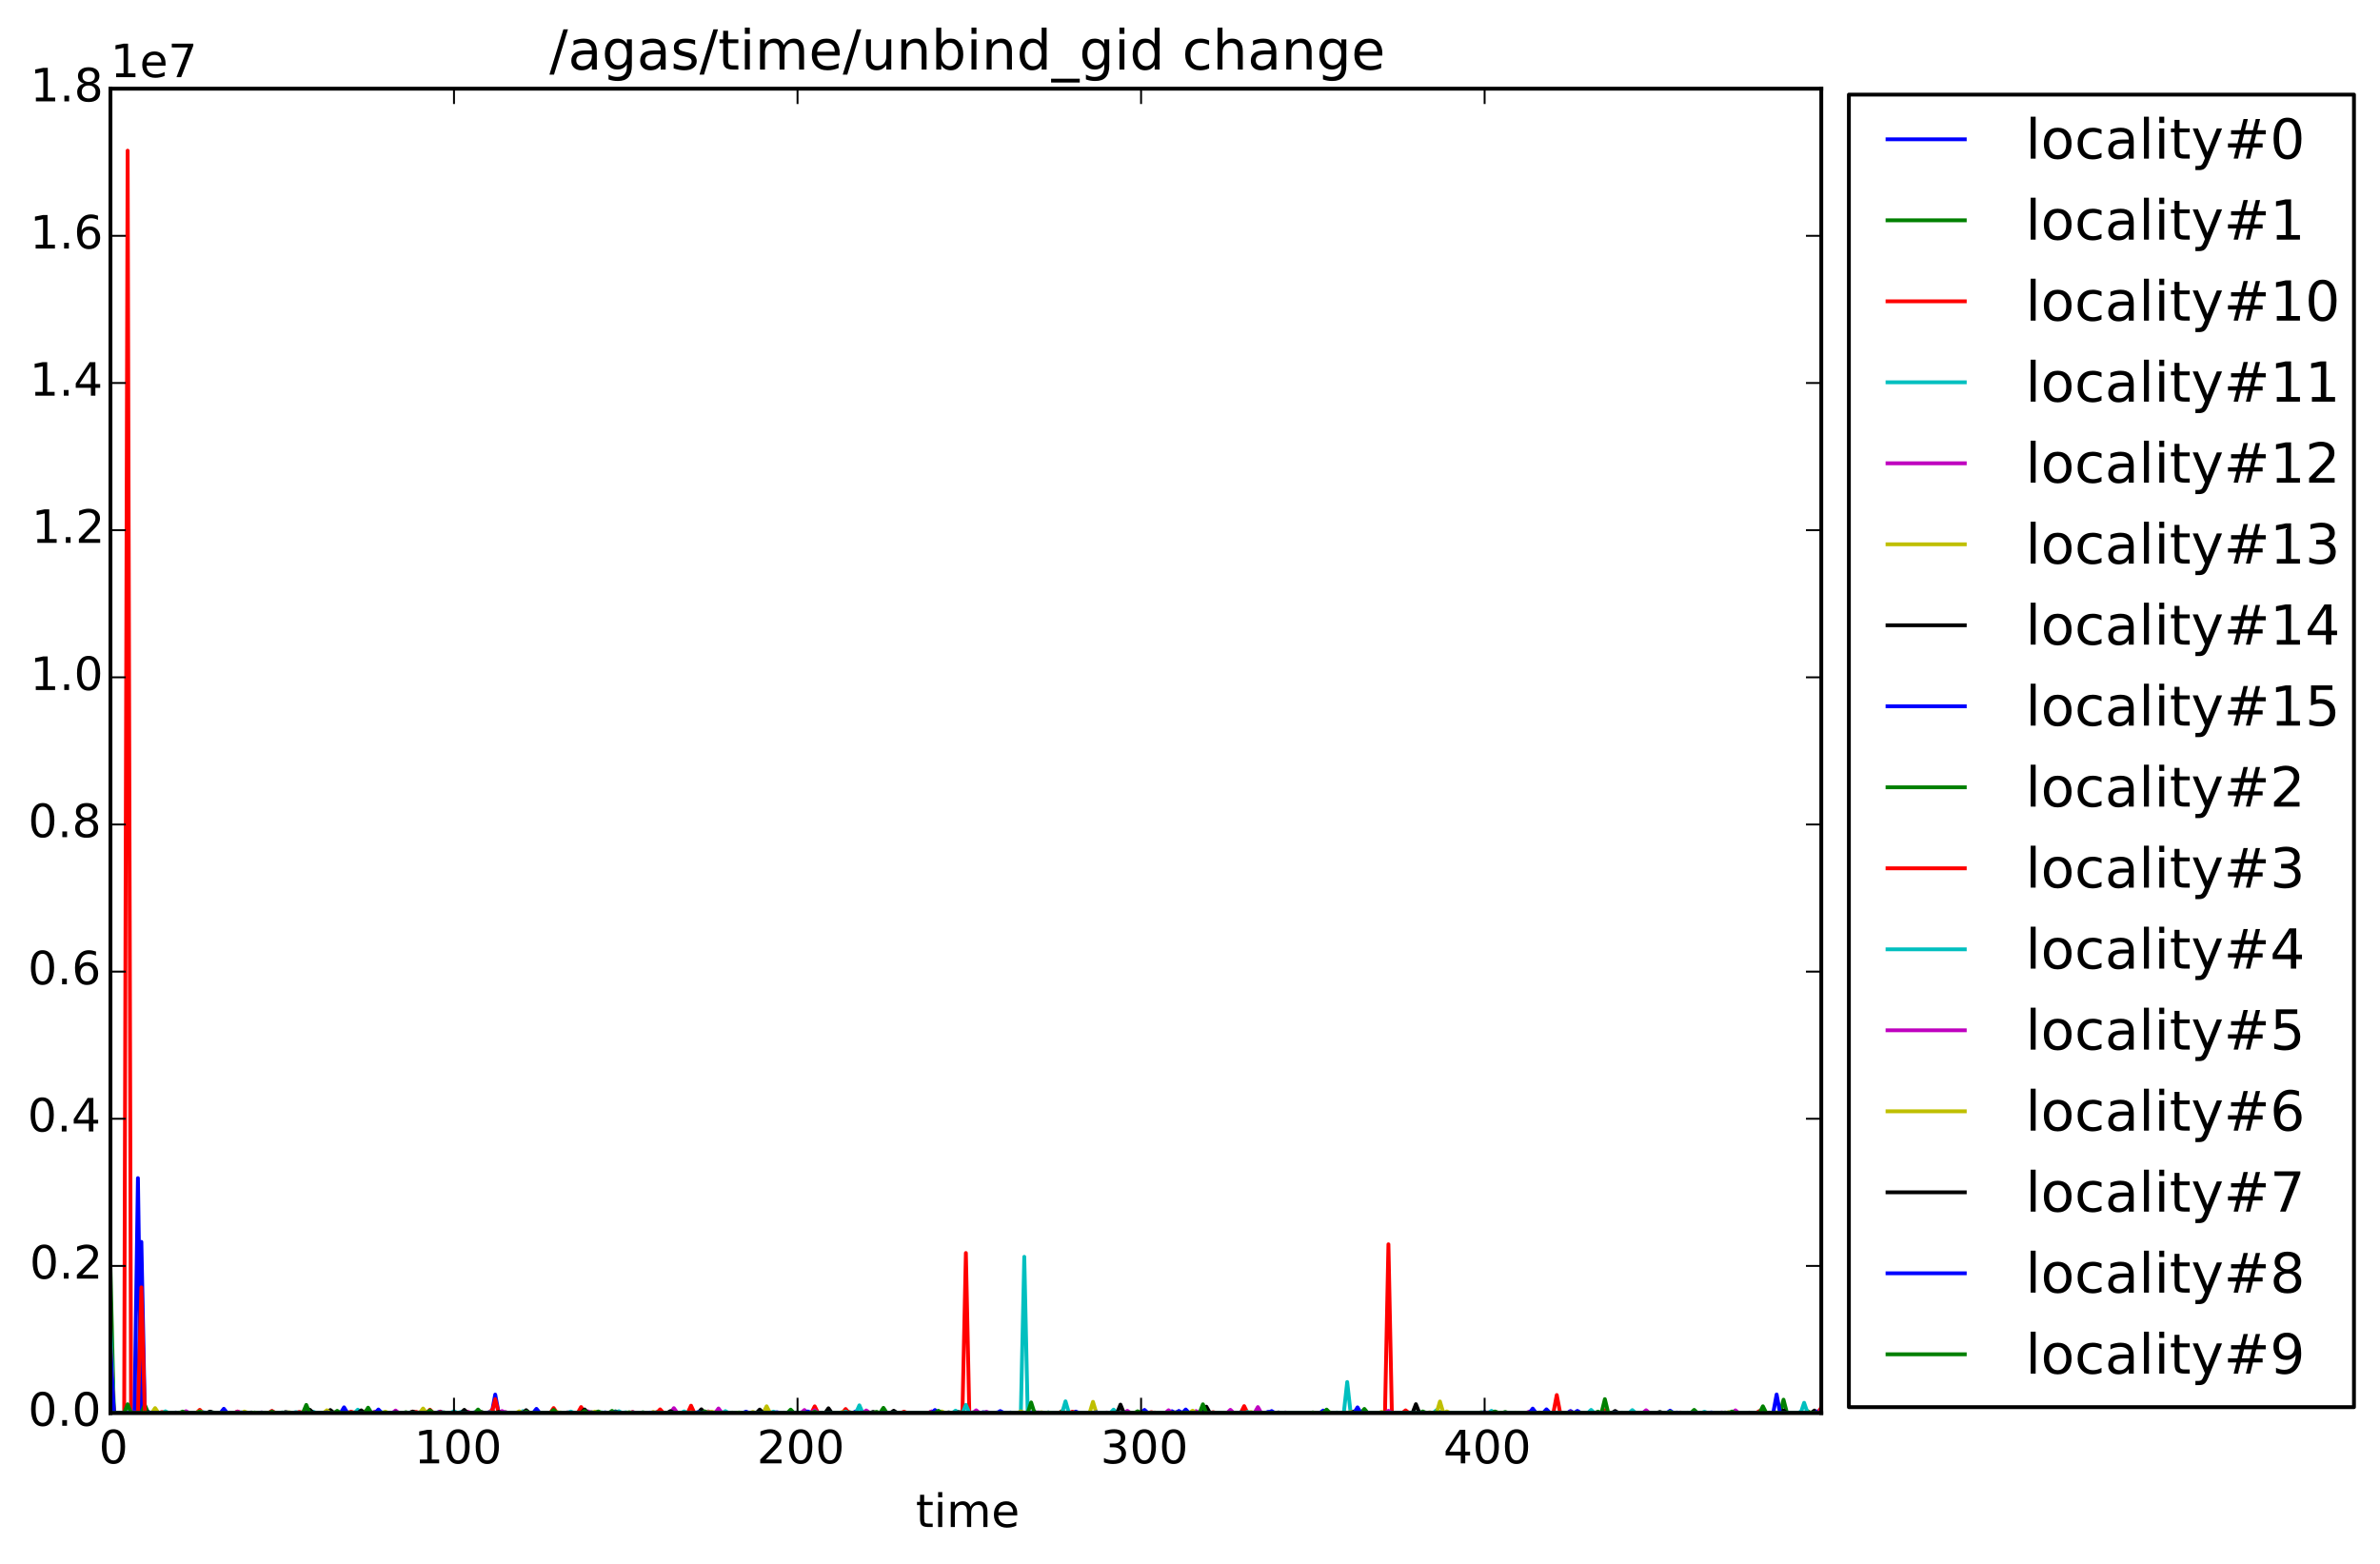 <?xml version="1.0" encoding="utf-8" standalone="no"?>
<!DOCTYPE svg PUBLIC "-//W3C//DTD SVG 1.1//EN"
  "http://www.w3.org/Graphics/SVG/1.1/DTD/svg11.dtd">
<!-- Created with matplotlib (http://matplotlib.org/) -->
<svg height="408pt" version="1.1" viewBox="0 0 621 408" width="621pt" xmlns="http://www.w3.org/2000/svg" xmlns:xlink="http://www.w3.org/1999/xlink">
 <defs>
  <style type="text/css">
*{stroke-linecap:butt;stroke-linejoin:round;}
  </style>
 </defs>
 <g id="figure_1">
  <g id="patch_1">
   <path d="
M0 408.169
L621.409 408.169
L621.409 0
L0 0
z
" style="fill:#ffffff;"/>
  </g>
  <g id="axes_1">
   <g id="patch_2">
    <path d="
M28.819 368.742
L475.219 368.742
L475.219 23.142
L28.819 23.142
z
" style="fill:#ffffff;"/>
   </g>
   <g id="line2d_1">
    <path clip-path="url(#p8c776b0f9c)" d="
M28.819 368.742
L35.99 368.742
L36.887 324.063
L37.783 368.742
L44.954 368.742
L45.851 368.586
L46.747 368.742
L48.54 368.742
L49.436 368.62
L50.333 368.742
L53.022 368.742
L53.918 368.621
L54.815 368.742
L70.053 368.742
L70.95 368.294
L71.846 368.742
L85.292 368.742
L86.188 368.526
L87.084 368.742
L91.566 368.742
L92.463 368.612
L93.359 368.61
L94.255 368.742
L113.08 368.742
L113.976 368.626
L114.872 368.34
L115.769 368.742
L128.318 368.742
L129.215 363.907
L130.111 368.742
L157.003 368.742
L157.899 368.548
L158.795 368.742
L164.174 368.742
L165.07 368.518
L165.966 368.742
L171.345 368.742
L172.241 368.565
L173.137 368.742
L179.412 368.742
L180.309 368.558
L181.205 368.742
L222.439 368.742
L223.335 368.291
L224.231 368.742
L250.227 368.742
L251.123 368.59
L253.812 368.742
L262.776 368.742
L263.672 368.589
L264.569 368.742
L272.636 368.742
L273.533 368.572
L274.429 368.742
L279.807 368.742
L280.704 368.35
L281.6 368.742
L304.906 368.742
L305.803 368.612
L306.699 368.742
L308.492 368.742
L309.388 367.808
L310.284 368.742
L326.419 368.742
L327.316 368.617
L328.212 368.742
L330.005 368.742
L330.901 368.42
L331.798 368.688
L334.487 368.742
L360.482 368.742
L361.378 368.465
L362.275 368.742
L366.757 368.742
L367.653 368.605
L369.446 368.742
L370.342 368.67
L372.135 368.742
L374.824 368.742
L375.721 368.628
L376.617 368.742
L402.612 368.742
L403.509 367.764
L404.405 368.68
L406.198 368.742
L410.68 368.742
L411.576 368.17
L412.472 368.686
L414.265 368.742
L454.603 368.742
L455.499 368.63
L457.292 368.742
L475.219 368.742
L475.219 368.742" style="fill:none;stroke:#0000ff;stroke-linecap:square;"/>
   </g>
   <g id="line2d_2">
    <path clip-path="url(#p8c776b0f9c)" d="
M28.819 330.992
L29.716 368.742
L54.815 368.742
L55.711 368.586
L56.607 368.742
L72.742 368.742
L73.639 368.581
L74.535 368.742
L80.81 368.742
L81.706 368.592
L82.603 368.742
L96.945 368.742
L97.841 368.61
L98.737 368.742
L112.183 368.742
L113.08 368.604
L113.976 368.742
L135.489 368.742
L136.386 368.599
L137.282 368.742
L150.728 368.742
L151.624 368.47
L152.521 368.742
L158.795 368.742
L159.692 368.168
L160.588 368.742
L174.034 368.742
L174.93 368.43
L175.827 368.742
L205.407 368.742
L206.304 367.844
L207.2 368.742
L220.646 368.742
L221.542 368.466
L222.439 368.742
L251.123 368.742
L252.019 368.628
L259.19 368.742
L260.087 368.596
L260.983 368.742
L290.564 368.742
L291.46 368.623
L292.357 368.742
L305.803 368.742
L306.699 368.56
L307.595 368.742
L337.176 368.742
L338.072 368.63
L339.865 368.742
L353.311 368.742
L354.207 368.561
L355.104 368.742
L391.856 368.742
L392.752 368.445
L393.648 368.742
L399.923 368.742
L400.819 368.619
L401.716 368.742
L416.058 368.742
L416.954 368.359
L417.851 368.742
L470.737 368.742
L471.634 368.245
L472.53 368.742
L475.219 368.742
L475.219 368.742" style="fill:none;stroke:#008000;stroke-linecap:square;"/>
   </g>
   <g id="line2d_3">
    <path clip-path="url(#p8c776b0f9c)" d="
M28.819 368.742
L32.405 368.742
L33.301 39.32
L34.198 368.742
L36.887 368.742
L37.783 368.488
L38.68 368.742
L41.369 368.742
L42.265 368.463
L43.161 368.694
L45.851 368.742
L46.747 368.742
L47.644 368.619
L48.54 368.742
L51.229 368.742
L52.125 367.891
L53.022 368.742
L61.089 368.742
L61.986 368.316
L62.882 368.742
L70.053 368.742
L70.95 368.17
L71.846 368.742
L79.017 368.742
L79.913 368.575
L80.81 368.742
L90.67 368.742
L91.566 368.364
L92.463 368.653
L94.255 368.742
L107.701 368.742
L108.598 368.421
L109.494 368.742
L111.287 368.742
L112.183 367.86
L113.08 368.742
L119.354 368.742
L120.251 368.625
L121.147 368.742
L127.422 368.742
L128.318 367.96
L129.215 368.742
L131.007 368.742
L131.904 368.508
L132.8 368.742
L134.593 368.742
L135.489 368.615
L138.178 368.742
L143.557 368.742
L144.453 367.43
L145.349 368.742
L150.728 368.742
L151.624 367.169
L152.521 368.653
L154.313 368.742
L163.277 368.742
L164.174 368.598
L165.07 368.742
L171.345 368.742
L172.241 368.552
L173.137 368.742
L179.412 368.742
L180.309 366.81
L181.205 368.742
L199.133 368.742
L200.029 368.308
L200.925 368.688
L203.615 368.742
L204.511 368.657
L206.304 368.742
L211.682 368.742
L212.578 366.983
L213.475 368.742
L219.749 368.742
L220.646 367.682
L221.542 368.742
L234.988 368.742
L235.884 368.379
L236.781 368.742
L251.123 368.742
L252.019 326.97
L252.916 368.686
L254.709 368.742
L276.222 368.742
L277.118 368.218
L278.015 368.742
L299.528 368.742
L300.424 368.496
L301.321 368.742
L315.663 368.742
L316.559 368.502
L317.456 368.742
L323.73 368.742
L324.627 366.924
L325.523 368.742
L361.378 368.742
L362.275 324.697
L363.171 368.742
L368.549 368.742
L369.446 368.605
L370.342 368.742
L381.099 368.742
L381.995 368.619
L382.892 368.742
L405.301 368.742
L406.198 364.03
L407.094 368.742
L417.851 368.742
L418.747 367.972
L419.643 368.742
L421.436 368.742
L422.333 368.609
L423.229 368.742
L450.121 368.742
L451.017 368.582
L451.913 368.742
L458.188 368.742
L459.084 368.183
L459.981 368.742
L474.323 368.742
L475.219 368.473
L475.219 368.473" style="fill:none;stroke:#ff0000;stroke-linecap:square;"/>
   </g>
   <g id="line2d_4">
    <path clip-path="url(#p8c776b0f9c)" d="
M28.819 361.624
L29.716 368.742
L32.405 368.742
L33.301 368.585
L34.198 368.742
L42.265 368.742
L43.161 368.276
L44.058 368.742
L52.125 368.742
L53.022 368.529
L54.815 368.742
L57.504 368.742
L58.4 368.622
L59.297 368.742
L61.986 368.742
L62.882 368.58
L64.675 368.742
L67.364 368.742
L68.26 368.589
L69.157 368.742
L76.328 368.742
L77.224 368.466
L78.121 368.742
L80.81 368.742
L81.706 368.37
L82.603 368.742
L85.292 368.742
L86.188 368.583
L87.084 368.742
L97.841 368.742
L98.737 368.58
L99.634 368.742
L102.323 368.742
L103.219 368.589
L104.116 368.742
L105.909 368.742
L107.701 368.441
L108.598 368.742
L114.872 368.742
L115.769 368.521
L116.665 368.742
L119.354 368.742
L120.251 368.436
L121.147 368.742
L127.422 368.742
L128.318 368.287
L129.215 368.742
L135.489 368.742
L136.386 368.233
L137.282 368.742
L148.039 368.742
L148.935 368.338
L149.831 368.742
L157.003 368.742
L157.899 368.615
L158.795 368.742
L160.588 368.742
L161.484 368.255
L162.381 368.742
L177.619 368.742
L178.516 368.3
L179.412 368.742
L207.2 368.742
L208.096 368.513
L208.993 368.742
L219.749 368.742
L220.646 368.61
L221.542 368.742
L223.335 368.742
L224.231 366.721
L225.128 368.742
L248.434 368.742
L249.33 368.109
L250.227 368.742
L266.362 368.742
L267.258 327.962
L268.154 368.742
L295.046 368.742
L295.942 368.63
L297.735 368.742
L312.077 368.742
L312.974 368.537
L313.87 368.742
L324.627 368.742
L325.523 368.442
L326.419 368.742
L346.14 368.742
L347.036 368.606
L347.933 368.742
L350.622 368.742
L351.518 360.629
L352.415 368.742
L388.27 368.742
L389.166 368.158
L390.063 368.742
L414.265 368.742
L415.162 367.912
L416.058 368.742
L422.333 368.742
L423.229 368.6
L424.125 368.742
L439.364 368.742
L440.26 368.615
L441.157 368.742
L443.846 368.742
L444.742 368.39
L445.639 368.742
L468.945 368.742
L469.841 368.415
L470.737 368.742
L475.219 368.742
L475.219 368.742" style="fill:none;stroke:#00bfbf;stroke-linecap:square;"/>
   </g>
   <g id="line2d_5">
    <path clip-path="url(#p8c776b0f9c)" d="
M28.819 361.267
L29.716 368.742
L60.193 368.742
L61.089 368.618
L61.986 368.742
L65.571 368.742
L66.468 368.605
L67.364 368.742
L79.913 368.742
L80.81 368.517
L81.706 368.742
L84.395 368.742
L85.292 368.501
L86.188 368.742
L88.877 368.742
L89.774 368.51
L90.67 368.742
L97.841 368.742
L98.737 368.613
L101.427 368.742
L112.183 368.742
L113.08 368.606
L113.976 368.742
L121.147 368.742
L122.043 368.383
L122.94 368.742
L130.111 368.742
L131.007 368.462
L131.904 368.742
L152.521 368.742
L153.417 368.527
L154.313 368.742
L170.448 368.742
L171.345 368.61
L172.241 368.742
L180.309 368.742
L181.205 368.613
L182.101 368.742
L183.894 368.742
L184.79 368.294
L185.687 368.674
L187.48 368.742
L198.236 368.742
L199.133 368.606
L200.029 368.742
L211.682 368.742
L212.578 368
L213.475 368.742
L256.501 368.742
L257.398 368.403
L258.294 368.742
L266.362 368.742
L267.258 368.603
L268.154 368.742
L269.947 368.742
L270.843 368.557
L272.636 368.742
L293.253 368.742
L294.149 368.158
L295.046 368.742
L302.217 368.742
L303.113 368.623
L304.01 368.742
L306.699 368.742
L307.595 368.627
L308.492 368.742
L311.181 368.742
L312.077 368.218
L312.974 368.742
L320.145 368.742
L321.041 367.894
L321.937 368.742
L334.487 368.742
L335.383 368.576
L336.28 368.742
L343.451 368.742
L344.347 368.61
L345.243 368.742
L352.415 368.742
L353.311 368.63
L355.104 368.742
L362.275 368.742
L363.171 368.593
L364.068 368.742
L398.13 368.742
L399.027 368.346
L399.923 368.742
L416.954 368.742
L417.851 368.582
L418.747 368.742
L439.364 368.742
L440.26 368.616
L441.157 368.742
L448.328 368.742
L449.224 368.563
L450.121 368.742
L458.188 368.742
L459.084 368.535
L459.981 368.742
L475.219 368.742
L475.219 368.742" style="fill:none;stroke:#bf00bf;stroke-linecap:square;"/>
   </g>
   <g id="line2d_6">
    <path clip-path="url(#p8c776b0f9c)" d="
M28.819 360.497
L29.716 368.742
L33.301 368.742
L34.198 368.621
L35.094 368.742
L39.576 368.742
L40.472 368.615
L41.369 368.742
L51.229 368.742
L52.125 368.328
L53.022 368.742
L57.504 368.742
L58.4 368.494
L59.297 368.742
L62.882 368.742
L63.778 368.336
L64.675 368.687
L67.364 368.742
L74.535 368.742
L75.431 368.507
L76.328 368.742
L84.395 368.742
L85.292 368.563
L87.084 368.742
L89.774 368.742
L90.67 368.486
L91.566 368.742
L95.152 368.742
L96.048 368.386
L96.945 368.742
L105.012 368.742
L105.909 368.573
L106.805 368.742
L114.872 368.742
L115.769 368.581
L117.562 368.742
L130.111 368.742
L131.007 368.611
L131.904 368.742
L134.593 368.742
L135.489 368.278
L136.386 368.689
L139.075 368.742
L145.349 368.742
L146.246 368.57
L147.142 368.742
L149.831 368.742
L150.728 368.621
L151.624 368.742
L155.21 368.742
L156.106 368.41
L157.003 368.742
L184.79 368.742
L185.687 368.37
L186.583 368.688
L189.272 368.742
L190.169 368.742
L191.065 368.597
L191.962 368.742
L195.547 368.742
L196.443 368.432
L197.34 368.742
L205.407 368.742
L206.304 368.622
L207.2 368.742
L209.889 368.742
L210.786 368.587
L211.682 368.742
L244.848 368.742
L245.745 368.313
L246.641 368.742
L265.465 368.742
L266.362 368.288
L267.258 368.742
L270.843 368.742
L271.74 368.52
L272.636 368.742
L286.082 368.642
L286.978 368.626
L287.875 368.742
L310.284 368.742
L311.181 368.117
L312.077 368.683
L313.87 368.742
L325.523 368.742
L326.419 368.455
L327.316 368.742
L330.901 368.742
L331.798 368.546
L332.694 368.742
L336.28 368.742
L337.176 368.625
L338.072 368.742
L346.14 368.742
L347.036 368.578
L347.933 368.742
L351.518 368.742
L352.415 368.417
L353.311 368.742
L372.135 368.742
L373.031 368.533
L373.928 368.742
L376.617 368.742
L377.513 368.293
L378.41 368.742
L416.954 368.742
L417.851 368.579
L418.747 368.742
L432.193 368.742
L433.089 368.59
L433.986 368.742
L462.67 368.742
L463.566 368.564
L464.463 368.742
L475.219 368.742
L475.219 368.742" style="fill:none;stroke:#bfbf00;stroke-linecap:square;"/>
   </g>
   <g id="line2d_7">
    <path clip-path="url(#p8c776b0f9c)" d="
M28.819 361.195
L29.716 368.742
L40.472 368.742
L41.369 368.618
L44.058 368.742
L47.644 368.742
L48.54 368.63
L50.333 368.742
L53.918 368.742
L54.815 368.356
L55.711 368.67
L57.504 368.742
L73.639 368.742
L74.535 368.462
L75.431 368.666
L77.224 368.742
L79.913 368.742
L80.81 368.054
L81.706 368.742
L85.292 368.742
L86.188 367.949
L87.084 368.669
L88.877 368.742
L96.945 368.742
L97.841 368.557
L98.737 368.742
L108.598 368.742
L109.494 368.563
L110.39 368.742
L136.386 368.742
L137.282 367.983
L138.178 368.742
L153.417 368.742
L154.313 368.507
L155.21 368.742
L170.448 368.742
L171.345 368.518
L172.241 368.742
L182.101 368.742
L182.998 367.756
L183.894 368.742
L187.48 368.742
L188.376 368.583
L189.272 368.742
L226.921 368.742
L227.817 368.422
L228.713 368.742
L249.33 368.742
L250.227 368.456
L251.123 368.742
L283.393 368.742
L284.289 368.568
L285.186 368.742
L306.699 368.742
L307.595 368.292
L308.492 368.742
L352.415 368.742
L353.311 368.325
L354.207 368.742
L374.824 368.742
L375.721 368.486
L376.617 368.742
L386.477 368.742
L387.374 368.545
L388.27 368.742
L408.887 368.742
L409.783 368.442
L410.68 368.742
L420.54 368.742
L421.436 368.191
L422.333 368.742
L449.224 368.742
L450.121 368.59
L451.017 368.742
L455.499 368.742
L456.395 368.609
L457.292 368.742
L460.877 368.742
L461.774 368.617
L462.67 368.742
L472.53 368.742
L473.427 368.076
L474.323 368.742
L475.219 368.742
L475.219 368.742" style="fill:none;stroke:#000000;stroke-linecap:square;"/>
   </g>
   <g id="line2d_8">
    <path clip-path="url(#p8c776b0f9c)" d="
M28.819 368.742
L35.094 368.742
L35.99 307.432
L36.887 368.742
L143.557 368.742
L144.453 368.565
L147.142 368.742
L163.277 368.742
L164.174 368.615
L165.07 368.742
L182.998 368.742
L183.894 368.4
L184.79 368.742
L201.822 368.742
L202.718 368.627
L203.615 368.742
L208.096 368.742
L208.993 368.588
L209.889 368.742
L240.366 368.742
L241.263 368.621
L242.159 368.742
L304.906 368.742
L305.803 368.255
L306.699 368.742
L330.901 368.742
L331.798 368.209
L332.694 368.742
L370.342 368.742
L371.239 368.614
L372.135 368.742
L395.441 368.742
L396.337 368.625
L397.234 368.742
L408.887 368.742
L409.783 368.194
L410.68 368.742
L434.882 368.742
L435.778 368.11
L436.675 368.742
L460.877 368.742
L461.774 368.602
L462.67 368.742
L467.152 368.742
L468.048 368.625
L468.945 368.742
L473.427 368.742
L474.323 368.253
L475.219 368.742
L475.219 368.742" style="fill:none;stroke:#0000ff;stroke-linecap:square;"/>
   </g>
   <g id="line2d_9">
    <path clip-path="url(#p8c776b0f9c)" d="
M28.819 368.742
L36.887 368.742
L37.783 366.621
L38.68 368.742
L45.851 368.742
L46.747 368.599
L47.644 368.742
L88.877 368.742
L89.774 368.514
L90.67 368.686
L92.463 368.742
L96.945 368.742
L97.841 368.524
L98.737 368.742
L105.012 368.742
L105.909 368.512
L106.805 368.742
L128.318 368.742
L129.215 368.615
L130.111 368.742
L136.386 368.742
L137.282 368.357
L138.178 368.742
L143.557 368.742
L144.453 367.948
L145.349 368.742
L151.624 368.742
L152.521 368.286
L153.417 368.742
L159.692 368.742
L160.588 368.277
L161.484 368.742
L166.863 368.742
L167.759 368.534
L168.656 368.742
L182.998 368.742
L183.894 368.284
L184.79 368.742
L198.236 368.742
L199.133 368.41
L200.029 368.742
L229.61 368.742
L230.506 367.374
L231.403 368.742
L252.916 368.742
L253.812 368.573
L254.709 368.742
L276.222 368.742
L277.118 368.328
L278.015 368.742
L322.834 368.742
L323.73 368.541
L324.627 368.742
L338.969 368.742
L339.865 368.628
L340.762 368.742
L355.104 368.742
L356 367.655
L356.896 368.742
L370.342 368.742
L371.239 368.312
L372.135 368.695
L374.824 368.742
L385.581 368.742
L386.477 368.542
L388.27 368.742
L401.716 368.742
L402.612 368.617
L403.509 368.742
L417.851 368.742
L418.747 365.1
L419.643 368.742
L441.157 368.742
L442.053 367.907
L442.949 368.742
L464.463 368.742
L465.359 365.245
L466.256 368.665
L468.048 368.742
L475.219 368.742
L475.219 368.742" style="fill:none;stroke:#008000;stroke-linecap:square;"/>
   </g>
   <g id="line2d_10">
    <path clip-path="url(#p8c776b0f9c)" d="
M28.819 368.742
L35.99 368.742
L36.887 335.927
L37.783 368.742
L53.022 368.742
L53.918 368.602
L54.815 368.742
L61.089 368.742
L61.986 368.528
L62.882 368.694
L65.571 368.742
L77.224 368.742
L78.121 368.42
L79.017 368.677
L80.81 368.742
L92.463 368.742
L93.359 368.289
L94.255 368.742
L106.805 368.742
L107.701 368.334
L108.598 368.742
L113.976 368.742
L114.872 368.421
L115.769 368.742
L121.147 368.742
L122.043 368.551
L122.94 368.742
L128.318 368.742
L129.215 365.111
L130.111 368.742
L157.003 368.742
L157.899 368.624
L158.795 368.742
L164.174 368.742
L165.07 368.481
L165.966 368.742
L171.345 368.742
L172.241 367.772
L173.137 368.742
L185.687 368.742
L186.583 368.568
L187.48 368.742
L200.029 368.742
L200.925 368.537
L201.822 368.742
L242.159 368.742
L243.056 368.336
L243.952 368.742
L264.569 368.742
L265.465 368.617
L266.362 368.742
L278.911 368.742
L279.807 368.372
L280.704 368.742
L300.424 368.742
L301.321 368.591
L302.217 368.742
L365.86 368.742
L366.757 368.031
L367.653 368.742
L387.374 368.742
L388.27 368.577
L389.166 368.742
L408.887 368.742
L409.783 368.501
L410.68 368.742
L430.4 368.742
L431.296 368.618
L432.193 368.742
L437.571 368.742
L438.468 368.586
L439.364 368.742
L452.81 368.742
L453.706 368.616
L454.603 368.742
L459.981 368.742
L460.877 368.607
L461.774 368.742
L474.323 368.742
L475.219 367.273
L475.219 367.273" style="fill:none;stroke:#ff0000;stroke-linecap:square;"/>
   </g>
   <g id="line2d_11">
    <path clip-path="url(#p8c776b0f9c)" d="
M28.819 346.325
L29.716 368.742
L50.333 368.742
L51.229 368.623
L52.125 368.742
L57.504 368.742
L58.4 368.466
L59.297 368.742
L65.571 368.742
L66.468 368.599
L67.364 368.742
L72.742 368.742
L73.639 368.589
L74.535 368.742
L85.292 368.742
L86.188 368.622
L90.67 368.742
L92.463 368.742
L93.359 367.853
L94.255 368.742
L98.737 368.742
L99.634 368.525
L100.53 368.742
L111.287 368.742
L112.183 368.616
L113.08 368.742
L117.562 368.742
L118.458 368.239
L119.354 368.742
L130.111 368.742
L131.007 368.628
L131.904 368.742
L156.106 368.742
L157.003 368.547
L157.899 368.742
L162.381 368.742
L163.277 368.53
L164.174 368.742
L174.93 368.742
L175.827 368.576
L176.723 368.742
L181.205 368.742
L182.101 368.53
L183.894 368.742
L188.376 368.742
L189.272 368.229
L190.169 368.742
L200.925 368.742
L201.822 368.358
L202.718 368.742
L219.749 368.742
L220.646 368.347
L221.542 368.742
L226.024 368.742
L226.921 368.617
L227.817 368.742
L238.574 368.742
L239.47 368.629
L240.366 368.742
L251.123 368.742
L252.019 366.604
L252.916 368.685
L254.709 368.742
L270.843 368.742
L271.74 368.628
L272.636 368.742
L277.118 368.742
L278.015 365.674
L278.911 368.742
L283.393 368.742
L284.289 368.618
L285.186 368.742
L289.668 368.742
L290.564 367.837
L291.46 368.742
L347.933 368.742
L348.829 368.588
L349.725 368.742
L373.928 368.742
L374.824 367.975
L375.721 368.742
L399.027 368.742
L399.923 368.531
L400.819 368.742
L425.022 368.742
L425.918 367.963
L426.815 368.742
L437.571 368.742
L438.468 368.617
L439.364 368.742
L469.841 368.742
L470.737 366.061
L471.634 368.681
L473.427 368.742
L475.219 368.742
L475.219 368.742" style="fill:none;stroke:#00bfbf;stroke-linecap:square;"/>
   </g>
   <g id="line2d_12">
    <path clip-path="url(#p8c776b0f9c)" d="
M28.819 353.232
L29.716 368.742
L34.198 368.742
L35.094 368.508
L35.99 368.742
L47.644 368.742
L48.54 368.252
L49.436 368.742
L61.089 368.742
L61.986 368.387
L62.882 368.742
L67.364 368.742
L68.26 368.563
L69.157 368.742
L79.017 368.742
L79.913 368.142
L80.81 368.692
L83.499 368.742
L96.945 368.742
L97.841 368.352
L98.737 368.742
L102.323 368.742
L103.219 368.079
L104.116 368.742
L119.354 368.742
L120.251 368.629
L121.147 368.742
L130.111 368.742
L131.007 368.212
L131.904 368.742
L135.489 368.742
L136.386 368.599
L138.178 368.742
L147.142 368.742
L148.039 368.572
L148.935 368.742
L152.521 368.742
L153.417 368.276
L154.313 368.742
L169.552 368.742
L170.448 368.558
L171.345 368.742
L174.93 368.742
L175.827 367.455
L176.723 368.68
L178.516 368.742
L186.583 368.742
L187.48 367.539
L188.376 368.742
L203.615 368.742
L204.511 368.61
L205.407 368.742
L208.993 368.742
L209.889 367.946
L210.786 368.742
L219.749 368.742
L220.646 368.599
L221.542 368.742
L225.128 368.742
L226.024 368.06
L226.921 368.675
L228.713 368.742
L242.159 368.742
L243.056 368.311
L243.952 368.742
L253.812 368.742
L254.709 368.023
L255.605 368.742
L287.875 368.742
L288.771 368.581
L289.668 368.742
L304.01 368.742
L304.906 368.004
L305.803 368.742
L327.316 368.742
L328.212 367.176
L329.109 368.742
L332.694 368.742
L333.59 368.624
L334.487 368.742
L361.378 368.742
L362.275 368.148
L363.171 368.742
L378.41 368.742
L379.306 368.627
L380.203 368.742
L389.166 368.742
L390.063 368.4
L390.959 368.742
L428.607 368.742
L429.504 368.005
L430.4 368.742
L451.913 368.742
L452.81 368.032
L453.706 368.742
L474.323 368.742
L475.219 368.148
L475.219 368.148" style="fill:none;stroke:#bf00bf;stroke-linecap:square;"/>
   </g>
   <g id="line2d_13">
    <path clip-path="url(#p8c776b0f9c)" d="
M28.819 351.259
L29.716 368.742
L39.576 368.742
L40.472 367.442
L41.369 368.742
L51.229 368.742
L52.125 368.302
L53.022 368.742
L62.882 368.742
L63.778 368.615
L64.675 368.742
L68.26 368.742
L69.157 368.615
L71.846 368.742
L84.395 368.742
L85.292 368.012
L86.188 368.742
L94.255 368.742
L95.152 368.317
L96.048 368.673
L97.841 368.742
L99.634 368.742
L100.53 368.362
L101.427 368.742
L109.494 368.742
L110.39 367.549
L111.287 368.742
L124.733 368.742
L125.629 368.535
L126.525 368.742
L129.215 368.742
L130.111 368.56
L131.007 368.742
L134.593 368.742
L135.489 368.606
L136.386 368.742
L139.075 368.742
L139.971 367.841
L140.868 368.692
L143.557 368.742
L144.453 368.742
L145.349 368.468
L146.246 368.742
L154.313 368.742
L155.21 368.354
L156.106 368.742
L169.552 368.742
L170.448 368.448
L171.345 368.742
L179.412 368.742
L180.309 368.544
L181.205 368.742
L183.894 368.742
L184.79 368.461
L185.687 368.68
L187.48 368.742
L199.133 368.742
L200.029 366.968
L200.925 368.742
L218.853 368.742
L219.749 368.459
L220.646 368.742
L234.092 368.742
L234.988 368.611
L235.884 368.742
L269.051 368.742
L269.947 368.61
L270.843 368.742
L284.289 368.742
L285.186 365.809
L286.082 368.742
L294.149 368.742
L295.046 368.61
L295.942 368.742
L318.352 368.742
L319.248 368.619
L322.834 368.742
L359.586 368.742
L360.482 368.441
L361.378 368.742
L374.824 368.742
L375.721 365.717
L376.617 368.742
L394.545 368.742
L395.441 368.605
L396.337 368.742
L409.783 368.742
L410.68 368.624
L411.576 368.742
L434.882 368.742
L435.778 368.496
L436.675 368.742
L450.121 368.742
L451.017 368.526
L451.913 368.742
L475.219 368.742
L475.219 368.742" style="fill:none;stroke:#bfbf00;stroke-linecap:square;"/>
   </g>
   <g id="line2d_14">
    <path clip-path="url(#p8c776b0f9c)" d="
M28.819 355.585
L29.716 368.742
L37.783 368.742
L38.68 368.503
L39.576 368.691
L42.265 368.742
L53.918 368.742
L54.815 368.43
L55.711 368.693
L58.4 368.742
L64.675 368.742
L65.571 368.585
L66.468 368.742
L79.913 368.742
L80.81 367.857
L81.706 368.742
L84.395 368.742
L85.292 368.585
L86.188 368.742
L88.877 368.742
L89.774 368.587
L90.67 368.742
L93.359 368.742
L94.255 368.027
L95.152 368.742
L102.323 368.742
L103.219 368.506
L104.116 368.742
L106.805 368.742
L107.701 368.361
L108.598 368.681
L110.39 368.742
L120.251 368.742
L121.147 367.898
L122.043 368.742
L124.733 368.742
L125.629 368.465
L126.525 368.742
L129.215 368.742
L130.111 368.427
L131.007 368.742
L147.142 368.742
L148.039 368.598
L150.728 368.742
L151.624 368.742
L152.521 367.793
L153.417 368.742
L160.588 368.742
L161.484 368.584
L162.381 368.742
L174.034 368.742
L174.93 368.224
L175.827 368.647
L177.619 368.742
L197.34 368.742
L198.236 367.824
L199.133 368.742
L201.822 368.742
L202.718 368.616
L203.615 368.742
L210.786 368.742
L211.682 368.629
L212.578 368.742
L215.268 368.742
L216.164 367.489
L217.06 368.742
L224.231 368.742
L225.128 368.626
L226.024 368.742
L232.299 368.742
L233.195 368.129
L234.092 368.687
L236.781 368.742
L238.574 368.685
L240.366 368.742
L246.641 368.742
L247.537 368.55
L248.434 368.742
L255.605 368.742
L256.501 368.571
L257.398 368.742
L269.051 368.742
L269.947 368.452
L270.843 368.742
L291.46 368.742
L292.357 366.536
L293.253 368.742
L313.87 368.742
L314.766 367.065
L315.663 368.655
L317.456 368.742
L332.694 368.742
L333.59 368.567
L334.487 368.742
L341.658 368.742
L342.554 368.576
L343.451 368.742
L368.549 368.742
L369.446 366.42
L370.342 368.693
L373.031 368.742
L400.819 368.742
L401.716 368.606
L402.612 368.742
L432.193 368.742
L433.089 368.441
L433.986 368.742
L455.499 368.742
L456.395 368.624
L457.292 368.742
L464.463 368.742
L465.359 368.058
L466.256 368.742
L468.945 368.742
L469.841 368.631
L471.634 368.742
L475.219 368.742
L475.219 368.742" style="fill:none;stroke:#000000;stroke-linecap:square;"/>
   </g>
   <g id="line2d_15">
    <path clip-path="url(#p8c776b0f9c)" d="
M28.819 351.393
L29.716 368.742
L32.405 368.742
L33.301 368.585
L34.198 368.742
L37.783 368.742
L38.68 368.596
L39.576 368.742
L52.125 368.742
L53.022 368.59
L53.918 368.742
L57.504 368.742
L58.4 367.617
L59.297 368.742
L61.986 368.742
L62.882 368.578
L63.778 368.742
L76.328 368.742
L77.224 368.63
L78.121 368.742
L84.395 368.742
L85.292 368.583
L86.188 368.742
L88.877 368.742
L89.774 367.24
L90.67 368.742
L97.841 368.742
L98.737 367.807
L99.634 368.742
L101.427 368.742
L102.323 368.63
L104.116 368.742
L122.94 368.742
L123.836 368.546
L124.733 368.742
L126.525 368.742
L127.422 368.553
L128.318 368.742
L131.007 368.742
L131.904 368.546
L132.8 368.742
L139.075 368.742
L139.971 367.637
L140.868 368.742
L159.692 368.742
L160.588 368.459
L161.484 368.696
L164.174 368.742
L165.07 368.64
L166.863 368.742
L168.656 368.742
L169.552 368.601
L170.448 368.742
L181.205 368.742
L182.101 368.512
L182.998 368.742
L193.754 368.742
L194.651 368.373
L195.547 368.742
L201.822 368.742
L202.718 368.516
L203.615 368.742
L209.889 368.742
L210.786 368.317
L211.682 368.648
L213.475 368.742
L243.056 368.742
L243.952 367.94
L244.848 368.686
L246.641 368.742
L252.019 368.742
L252.916 368.627
L253.812 368.742
L255.605 368.742
L256.501 368.55
L259.19 368.742
L260.087 368.742
L260.983 368.212
L261.88 368.675
L263.672 368.742
L268.154 368.742
L269.051 368.587
L270.843 368.742
L285.186 368.742
L286.082 368.516
L286.978 368.742
L297.735 368.742
L298.631 367.909
L299.528 368.742
L306.699 368.742
L307.595 368.195
L308.492 368.742
L322.834 368.742
L323.73 368.61
L324.627 368.742
L344.347 368.742
L345.243 368.083
L346.14 368.742
L353.311 368.742
L354.207 367.253
L355.104 368.742
L386.477 368.742
L387.374 368.481
L388.27 368.742
L399.027 368.742
L399.923 367.567
L400.819 368.742
L420.54 368.742
L421.436 368.59
L422.333 368.742
L436.675 368.742
L437.571 368.591
L438.468 368.742
L445.639 368.742
L446.535 368.566
L447.431 368.742
L462.67 368.742
L463.566 363.885
L464.463 368.742
L475.219 368.742
L475.219 368.742" style="fill:none;stroke:#0000ff;stroke-linecap:square;"/>
   </g>
   <g id="line2d_16">
    <path clip-path="url(#p8c776b0f9c)" d="
M28.819 368.742
L32.405 368.742
L33.301 366.438
L34.198 368.742
L36.887 368.742
L37.783 368.567
L38.68 368.742
L42.265 368.742
L43.161 368.61
L44.058 368.742
L46.747 368.742
L47.644 368.345
L48.54 368.742
L51.229 368.742
L52.125 368.334
L53.022 368.742
L65.571 368.742
L66.468 368.605
L67.364 368.742
L70.053 368.742
L70.95 368.374
L71.846 368.742
L79.017 368.742
L79.913 366.611
L80.81 368.742
L87.084 368.742
L87.981 368.159
L88.877 368.742
L95.152 368.742
L96.048 367.329
L96.945 368.742
L99.634 368.742
L100.53 368.627
L101.427 368.742
L111.287 368.742
L112.183 368.032
L113.08 368.742
L123.836 368.742
L124.733 367.812
L125.629 368.742
L143.557 368.742
L144.453 367.986
L145.349 368.742
L151.624 368.742
L152.521 368.191
L153.417 368.742
L155.21 368.742
L156.106 368.315
L157.003 368.742
L159.692 368.742
L160.588 368.627
L161.484 368.742
L163.277 368.742
L164.174 368.531
L165.07 368.742
L191.962 368.742
L192.858 368.586
L193.754 368.742
L211.682 368.742
L212.578 368.379
L213.475 368.742
L227.817 368.742
L228.713 368.412
L229.61 368.742
L243.952 368.742
L244.848 368.137
L245.745 368.742
L268.154 368.742
L269.051 365.961
L269.947 368.742
L272.636 368.742
L273.533 368.6
L274.429 368.742
L295.942 368.742
L296.839 368.271
L297.735 368.685
L299.528 368.742
L308.492 368.742
L309.388 368.6
L310.284 368.742
L312.974 368.742
L313.87 366.449
L314.766 368.742
L341.658 368.742
L342.554 368.628
L343.451 368.742
L345.243 368.742
L346.14 367.833
L347.036 368.742
L373.928 368.742
L374.824 368.544
L375.721 368.742
L389.166 368.742
L390.063 368.328
L390.959 368.66
L392.752 368.742
L418.747 368.742
L419.643 368.623
L420.54 368.742
L434.882 368.742
L435.778 368.45
L436.675 368.742
L451.017 368.742
L451.913 368.323
L452.81 368.742
L459.084 368.742
L459.981 366.966
L460.877 368.742
L471.634 368.742
L472.53 368.605
L473.427 368.742
L475.219 368.742
L475.219 368.742" style="fill:none;stroke:#008000;stroke-linecap:square;"/>
   </g>
   <g id="patch_3">
    <path d="
M28.819 23.142
L475.219 23.142" style="fill:none;stroke:#000000;stroke-linecap:square;stroke-linejoin:miter;"/>
   </g>
   <g id="patch_4">
    <path d="
M475.219 368.742
L475.219 23.142" style="fill:none;stroke:#000000;stroke-linecap:square;stroke-linejoin:miter;"/>
   </g>
   <g id="patch_5">
    <path d="
M28.819 368.742
L475.219 368.742" style="fill:none;stroke:#000000;stroke-linecap:square;stroke-linejoin:miter;"/>
   </g>
   <g id="patch_6">
    <path d="
M28.819 368.742
L28.819 23.142" style="fill:none;stroke:#000000;stroke-linecap:square;stroke-linejoin:miter;"/>
   </g>
   <g id="matplotlib.axis_1">
    <g id="xtick_1">
     <g id="line2d_17">
      <defs>
       <path d="
M0 0
L0 -4" id="m93b0483c22" style="stroke:#000000;stroke-width:0.5;"/>
      </defs>
      <g>
       <use style="stroke:#000000;stroke-width:0.5;" x="28.819" xlink:href="#m93b0483c22" y="368.742"/>
      </g>
     </g>
     <g id="line2d_18">
      <defs>
       <path d="
M0 0
L0 4" id="m741efc42ff" style="stroke:#000000;stroke-width:0.5;"/>
      </defs>
      <g>
       <use style="stroke:#000000;stroke-width:0.5;" x="28.819" xlink:href="#m741efc42ff" y="23.142"/>
      </g>
     </g>
     <g id="text_1">
      <!-- 0 -->
      <defs>
       <path d="
M31.781 66.406
Q24.172 66.406 20.328 58.906
Q16.5 51.422 16.5 36.375
Q16.5 21.391 20.328 13.891
Q24.172 6.391 31.781 6.391
Q39.453 6.391 43.281 13.891
Q47.125 21.391 47.125 36.375
Q47.125 51.422 43.281 58.906
Q39.453 66.406 31.781 66.406
M31.781 74.219
Q44.047 74.219 50.516 64.516
Q56.984 54.828 56.984 36.375
Q56.984 17.969 50.516 8.266
Q44.047 -1.422 31.781 -1.422
Q19.531 -1.422 13.062 8.266
Q6.594 17.969 6.594 36.375
Q6.594 54.828 13.062 64.516
Q19.531 74.219 31.781 74.219" id="DejaVuSans-30"/>
      </defs>
      <g transform="translate(25.796 381.86)scale(0.12 -0.12)">
       <use xlink:href="#DejaVuSans-30"/>
      </g>
     </g>
    </g>
    <g id="xtick_2">
     <g id="line2d_19">
      <g>
       <use style="stroke:#000000;stroke-width:0.5;" x="118.458" xlink:href="#m93b0483c22" y="368.742"/>
      </g>
     </g>
     <g id="line2d_20">
      <g>
       <use style="stroke:#000000;stroke-width:0.5;" x="118.458" xlink:href="#m741efc42ff" y="23.142"/>
      </g>
     </g>
     <g id="text_2">
      <!-- 100 -->
      <defs>
       <path d="
M12.406 8.297
L28.516 8.297
L28.516 63.922
L10.984 60.406
L10.984 69.391
L28.422 72.906
L38.281 72.906
L38.281 8.297
L54.391 8.297
L54.391 0
L12.406 0
z
" id="DejaVuSans-31"/>
      </defs>
      <g transform="translate(108.063 381.86)scale(0.12 -0.12)">
       <use xlink:href="#DejaVuSans-31"/>
       <use x="63.623" xlink:href="#DejaVuSans-30"/>
       <use x="127.246" xlink:href="#DejaVuSans-30"/>
      </g>
     </g>
    </g>
    <g id="xtick_3">
     <g id="line2d_21">
      <g>
       <use style="stroke:#000000;stroke-width:0.5;" x="208.096" xlink:href="#m93b0483c22" y="368.742"/>
      </g>
     </g>
     <g id="line2d_22">
      <g>
       <use style="stroke:#000000;stroke-width:0.5;" x="208.096" xlink:href="#m741efc42ff" y="23.142"/>
      </g>
     </g>
     <g id="text_3">
      <!-- 200 -->
      <defs>
       <path d="
M19.188 8.297
L53.609 8.297
L53.609 0
L7.328 0
L7.328 8.297
Q12.938 14.109 22.625 23.891
Q32.328 33.688 34.812 36.531
Q39.547 41.844 41.422 45.531
Q43.312 49.219 43.312 52.781
Q43.312 58.594 39.234 62.25
Q35.156 65.922 28.609 65.922
Q23.969 65.922 18.812 64.312
Q13.672 62.703 7.812 59.422
L7.812 69.391
Q13.766 71.781 18.938 73
Q24.125 74.219 28.422 74.219
Q39.75 74.219 46.484 68.547
Q53.219 62.891 53.219 53.422
Q53.219 48.922 51.531 44.891
Q49.859 40.875 45.406 35.406
Q44.188 33.984 37.641 27.219
Q31.109 20.453 19.188 8.297" id="DejaVuSans-32"/>
      </defs>
      <g transform="translate(197.482 381.86)scale(0.12 -0.12)">
       <use xlink:href="#DejaVuSans-32"/>
       <use x="63.623" xlink:href="#DejaVuSans-30"/>
       <use x="127.246" xlink:href="#DejaVuSans-30"/>
      </g>
     </g>
    </g>
    <g id="xtick_4">
     <g id="line2d_23">
      <g>
       <use style="stroke:#000000;stroke-width:0.5;" x="297.735" xlink:href="#m93b0483c22" y="368.742"/>
      </g>
     </g>
     <g id="line2d_24">
      <g>
       <use style="stroke:#000000;stroke-width:0.5;" x="297.735" xlink:href="#m741efc42ff" y="23.142"/>
      </g>
     </g>
     <g id="text_4">
      <!-- 300 -->
      <defs>
       <path d="
M40.578 39.312
Q47.656 37.797 51.625 33
Q55.609 28.219 55.609 21.188
Q55.609 10.406 48.188 4.484
Q40.766 -1.422 27.094 -1.422
Q22.516 -1.422 17.656 -0.516
Q12.797 0.391 7.625 2.203
L7.625 11.719
Q11.719 9.328 16.594 8.109
Q21.484 6.891 26.812 6.891
Q36.078 6.891 40.938 10.547
Q45.797 14.203 45.797 21.188
Q45.797 27.641 41.281 31.266
Q36.766 34.906 28.719 34.906
L20.219 34.906
L20.219 43.016
L29.109 43.016
Q36.375 43.016 40.234 45.922
Q44.094 48.828 44.094 54.297
Q44.094 59.906 40.109 62.906
Q36.141 65.922 28.719 65.922
Q24.656 65.922 20.016 65.031
Q15.375 64.156 9.812 62.312
L9.812 71.094
Q15.438 72.656 20.344 73.438
Q25.25 74.219 29.594 74.219
Q40.828 74.219 47.359 69.109
Q53.906 64.016 53.906 55.328
Q53.906 49.266 50.438 45.094
Q46.969 40.922 40.578 39.312" id="DejaVuSans-33"/>
      </defs>
      <g transform="translate(287.138 381.86)scale(0.12 -0.12)">
       <use xlink:href="#DejaVuSans-33"/>
       <use x="63.623" xlink:href="#DejaVuSans-30"/>
       <use x="127.246" xlink:href="#DejaVuSans-30"/>
      </g>
     </g>
    </g>
    <g id="xtick_5">
     <g id="line2d_25">
      <g>
       <use style="stroke:#000000;stroke-width:0.5;" x="387.374" xlink:href="#m93b0483c22" y="368.742"/>
      </g>
     </g>
     <g id="line2d_26">
      <g>
       <use style="stroke:#000000;stroke-width:0.5;" x="387.374" xlink:href="#m741efc42ff" y="23.142"/>
      </g>
     </g>
     <g id="text_5">
      <!-- 400 -->
      <defs>
       <path d="
M37.797 64.312
L12.891 25.391
L37.797 25.391
z

M35.203 72.906
L47.609 72.906
L47.609 25.391
L58.016 25.391
L58.016 17.188
L47.609 17.188
L47.609 0
L37.797 0
L37.797 17.188
L4.891 17.188
L4.891 26.703
z
" id="DejaVuSans-34"/>
      </defs>
      <g transform="translate(376.613 381.86)scale(0.12 -0.12)">
       <use xlink:href="#DejaVuSans-34"/>
       <use x="63.623" xlink:href="#DejaVuSans-30"/>
       <use x="127.246" xlink:href="#DejaVuSans-30"/>
      </g>
     </g>
    </g>
    <g id="text_6">
     <!-- time -->
     <defs>
      <path d="
M18.312 70.219
L18.312 54.688
L36.812 54.688
L36.812 47.703
L18.312 47.703
L18.312 18.016
Q18.312 11.328 20.141 9.422
Q21.969 7.516 27.594 7.516
L36.812 7.516
L36.812 0
L27.594 0
Q17.188 0 13.234 3.875
Q9.281 7.766 9.281 18.016
L9.281 47.703
L2.688 47.703
L2.688 54.688
L9.281 54.688
L9.281 70.219
z
" id="DejaVuSans-74"/>
      <path d="
M52 44.188
Q55.375 50.25 60.062 53.125
Q64.75 56 71.094 56
Q79.641 56 84.281 50.016
Q88.922 44.047 88.922 33.016
L88.922 0
L79.891 0
L79.891 32.719
Q79.891 40.578 77.094 44.375
Q74.312 48.188 68.609 48.188
Q61.625 48.188 57.562 43.547
Q53.516 38.922 53.516 30.906
L53.516 0
L44.484 0
L44.484 32.719
Q44.484 40.625 41.703 44.406
Q38.922 48.188 33.109 48.188
Q26.219 48.188 22.156 43.531
Q18.109 38.875 18.109 30.906
L18.109 0
L9.078 0
L9.078 54.688
L18.109 54.688
L18.109 46.188
Q21.188 51.219 25.484 53.609
Q29.781 56 35.688 56
Q41.656 56 45.828 52.969
Q50 49.953 52 44.188" id="DejaVuSans-6d"/>
      <path d="
M56.203 29.594
L56.203 25.203
L14.891 25.203
Q15.484 15.922 20.484 11.062
Q25.484 6.203 34.422 6.203
Q39.594 6.203 44.453 7.469
Q49.312 8.734 54.109 11.281
L54.109 2.781
Q49.266 0.734 44.188 -0.344
Q39.109 -1.422 33.891 -1.422
Q20.797 -1.422 13.156 6.188
Q5.516 13.812 5.516 26.812
Q5.516 40.234 12.766 48.109
Q20.016 56 32.328 56
Q43.359 56 49.781 48.891
Q56.203 41.797 56.203 29.594
M47.219 32.234
Q47.125 39.594 43.094 43.984
Q39.062 48.391 32.422 48.391
Q24.906 48.391 20.391 44.141
Q15.875 39.891 15.188 32.172
z
" id="DejaVuSans-65"/>
      <path d="
M9.422 54.688
L18.406 54.688
L18.406 0
L9.422 0
z

M9.422 75.984
L18.406 75.984
L18.406 64.594
L9.422 64.594
z
" id="DejaVuSans-69"/>
     </defs>
     <g transform="translate(238.945 398.474)scale(0.12 -0.12)">
      <use xlink:href="#DejaVuSans-74"/>
      <use x="39.209" xlink:href="#DejaVuSans-69"/>
      <use x="66.992" xlink:href="#DejaVuSans-6d"/>
      <use x="164.404" xlink:href="#DejaVuSans-65"/>
     </g>
    </g>
   </g>
   <g id="matplotlib.axis_2">
    <g id="ytick_1">
     <g id="line2d_27">
      <defs>
       <path d="
M0 0
L4 0" id="m728421d6d4" style="stroke:#000000;stroke-width:0.5;"/>
      </defs>
      <g>
       <use style="stroke:#000000;stroke-width:0.5;" x="28.819" xlink:href="#m728421d6d4" y="368.742"/>
      </g>
     </g>
     <g id="line2d_28">
      <defs>
       <path d="
M0 0
L-4 0" id="mcb0005524f" style="stroke:#000000;stroke-width:0.5;"/>
      </defs>
      <g>
       <use style="stroke:#000000;stroke-width:0.5;" x="475.219" xlink:href="#mcb0005524f" y="368.742"/>
      </g>
     </g>
     <g id="text_7">
      <!-- 0.0 -->
      <defs>
       <path d="
M10.688 12.406
L21 12.406
L21 0
L10.688 0
z
" id="DejaVuSans-2e"/>
      </defs>
      <g transform="translate(7.324 372.053)scale(0.12 -0.12)">
       <use xlink:href="#DejaVuSans-30"/>
       <use x="63.623" xlink:href="#DejaVuSans-2e"/>
       <use x="95.41" xlink:href="#DejaVuSans-30"/>
      </g>
     </g>
    </g>
    <g id="ytick_2">
     <g id="line2d_29">
      <g>
       <use style="stroke:#000000;stroke-width:0.5;" x="28.819" xlink:href="#m728421d6d4" y="330.342"/>
      </g>
     </g>
     <g id="line2d_30">
      <g>
       <use style="stroke:#000000;stroke-width:0.5;" x="475.219" xlink:href="#mcb0005524f" y="330.342"/>
      </g>
     </g>
     <g id="text_8">
      <!-- 0.2 -->
      <g transform="translate(7.729 333.653)scale(0.12 -0.12)">
       <use xlink:href="#DejaVuSans-30"/>
       <use x="63.623" xlink:href="#DejaVuSans-2e"/>
       <use x="95.41" xlink:href="#DejaVuSans-32"/>
      </g>
     </g>
    </g>
    <g id="ytick_3">
     <g id="line2d_31">
      <g>
       <use style="stroke:#000000;stroke-width:0.5;" x="28.819" xlink:href="#m728421d6d4" y="291.942"/>
      </g>
     </g>
     <g id="line2d_32">
      <g>
       <use style="stroke:#000000;stroke-width:0.5;" x="475.219" xlink:href="#mcb0005524f" y="291.942"/>
      </g>
     </g>
     <g id="text_9">
      <!-- 0.4 -->
      <g transform="translate(7.2 295.253)scale(0.12 -0.12)">
       <use xlink:href="#DejaVuSans-30"/>
       <use x="63.623" xlink:href="#DejaVuSans-2e"/>
       <use x="95.41" xlink:href="#DejaVuSans-34"/>
      </g>
     </g>
    </g>
    <g id="ytick_4">
     <g id="line2d_33">
      <g>
       <use style="stroke:#000000;stroke-width:0.5;" x="28.819" xlink:href="#m728421d6d4" y="253.542"/>
      </g>
     </g>
     <g id="line2d_34">
      <g>
       <use style="stroke:#000000;stroke-width:0.5;" x="475.219" xlink:href="#mcb0005524f" y="253.542"/>
      </g>
     </g>
     <g id="text_10">
      <!-- 0.6 -->
      <defs>
       <path d="
M33.016 40.375
Q26.375 40.375 22.484 35.828
Q18.609 31.297 18.609 23.391
Q18.609 15.531 22.484 10.953
Q26.375 6.391 33.016 6.391
Q39.656 6.391 43.531 10.953
Q47.406 15.531 47.406 23.391
Q47.406 31.297 43.531 35.828
Q39.656 40.375 33.016 40.375
M52.594 71.297
L52.594 62.312
Q48.875 64.062 45.094 64.984
Q41.312 65.922 37.594 65.922
Q27.828 65.922 22.672 59.328
Q17.531 52.734 16.797 39.406
Q19.672 43.656 24.016 45.922
Q28.375 48.188 33.594 48.188
Q44.578 48.188 50.953 41.516
Q57.328 34.859 57.328 23.391
Q57.328 12.156 50.688 5.359
Q44.047 -1.422 33.016 -1.422
Q20.359 -1.422 13.672 8.266
Q6.984 17.969 6.984 36.375
Q6.984 53.656 15.188 63.938
Q23.391 74.219 37.203 74.219
Q40.922 74.219 44.703 73.484
Q48.484 72.75 52.594 71.297" id="DejaVuSans-36"/>
      </defs>
      <g transform="translate(7.282 256.853)scale(0.12 -0.12)">
       <use xlink:href="#DejaVuSans-30"/>
       <use x="63.623" xlink:href="#DejaVuSans-2e"/>
       <use x="95.41" xlink:href="#DejaVuSans-36"/>
      </g>
     </g>
    </g>
    <g id="ytick_5">
     <g id="line2d_35">
      <g>
       <use style="stroke:#000000;stroke-width:0.5;" x="28.819" xlink:href="#m728421d6d4" y="215.142"/>
      </g>
     </g>
     <g id="line2d_36">
      <g>
       <use style="stroke:#000000;stroke-width:0.5;" x="475.219" xlink:href="#mcb0005524f" y="215.142"/>
      </g>
     </g>
     <g id="text_11">
      <!-- 0.8 -->
      <defs>
       <path d="
M31.781 34.625
Q24.75 34.625 20.719 30.859
Q16.703 27.094 16.703 20.516
Q16.703 13.922 20.719 10.156
Q24.75 6.391 31.781 6.391
Q38.812 6.391 42.859 10.172
Q46.922 13.969 46.922 20.516
Q46.922 27.094 42.891 30.859
Q38.875 34.625 31.781 34.625
M21.922 38.812
Q15.578 40.375 12.031 44.719
Q8.5 49.078 8.5 55.328
Q8.5 64.062 14.719 69.141
Q20.953 74.219 31.781 74.219
Q42.672 74.219 48.875 69.141
Q55.078 64.062 55.078 55.328
Q55.078 49.078 51.531 44.719
Q48 40.375 41.703 38.812
Q48.828 37.156 52.797 32.312
Q56.781 27.484 56.781 20.516
Q56.781 9.906 50.312 4.234
Q43.844 -1.422 31.781 -1.422
Q19.734 -1.422 13.25 4.234
Q6.781 9.906 6.781 20.516
Q6.781 27.484 10.781 32.312
Q14.797 37.156 21.922 38.812
M18.312 54.391
Q18.312 48.734 21.844 45.562
Q25.391 42.391 31.781 42.391
Q38.141 42.391 41.719 45.562
Q45.312 48.734 45.312 54.391
Q45.312 60.062 41.719 63.234
Q38.141 66.406 31.781 66.406
Q25.391 66.406 21.844 63.234
Q18.312 60.062 18.312 54.391" id="DejaVuSans-38"/>
      </defs>
      <g transform="translate(7.348 218.453)scale(0.12 -0.12)">
       <use xlink:href="#DejaVuSans-30"/>
       <use x="63.623" xlink:href="#DejaVuSans-2e"/>
       <use x="95.41" xlink:href="#DejaVuSans-38"/>
      </g>
     </g>
    </g>
    <g id="ytick_6">
     <g id="line2d_37">
      <g>
       <use style="stroke:#000000;stroke-width:0.5;" x="28.819" xlink:href="#m728421d6d4" y="176.742"/>
      </g>
     </g>
     <g id="line2d_38">
      <g>
       <use style="stroke:#000000;stroke-width:0.5;" x="475.219" xlink:href="#mcb0005524f" y="176.742"/>
      </g>
     </g>
     <g id="text_12">
      <!-- 1.0 -->
      <g transform="translate(7.851 180.053)scale(0.12 -0.12)">
       <use xlink:href="#DejaVuSans-31"/>
       <use x="63.623" xlink:href="#DejaVuSans-2e"/>
       <use x="95.41" xlink:href="#DejaVuSans-30"/>
      </g>
     </g>
    </g>
    <g id="ytick_7">
     <g id="line2d_39">
      <g>
       <use style="stroke:#000000;stroke-width:0.5;" x="28.819" xlink:href="#m728421d6d4" y="138.342"/>
      </g>
     </g>
     <g id="line2d_40">
      <g>
       <use style="stroke:#000000;stroke-width:0.5;" x="475.219" xlink:href="#mcb0005524f" y="138.342"/>
      </g>
     </g>
     <g id="text_13">
      <!-- 1.2 -->
      <g transform="translate(8.256 141.653)scale(0.12 -0.12)">
       <use xlink:href="#DejaVuSans-31"/>
       <use x="63.623" xlink:href="#DejaVuSans-2e"/>
       <use x="95.41" xlink:href="#DejaVuSans-32"/>
      </g>
     </g>
    </g>
    <g id="ytick_8">
     <g id="line2d_41">
      <g>
       <use style="stroke:#000000;stroke-width:0.5;" x="28.819" xlink:href="#m728421d6d4" y="99.942"/>
      </g>
     </g>
     <g id="line2d_42">
      <g>
       <use style="stroke:#000000;stroke-width:0.5;" x="475.219" xlink:href="#mcb0005524f" y="99.942"/>
      </g>
     </g>
     <g id="text_14">
      <!-- 1.4 -->
      <g transform="translate(7.727 103.253)scale(0.12 -0.12)">
       <use xlink:href="#DejaVuSans-31"/>
       <use x="63.623" xlink:href="#DejaVuSans-2e"/>
       <use x="95.41" xlink:href="#DejaVuSans-34"/>
      </g>
     </g>
    </g>
    <g id="ytick_9">
     <g id="line2d_43">
      <g>
       <use style="stroke:#000000;stroke-width:0.5;" x="28.819" xlink:href="#m728421d6d4" y="61.542"/>
      </g>
     </g>
     <g id="line2d_44">
      <g>
       <use style="stroke:#000000;stroke-width:0.5;" x="475.219" xlink:href="#mcb0005524f" y="61.542"/>
      </g>
     </g>
     <g id="text_15">
      <!-- 1.6 -->
      <g transform="translate(7.809 64.853)scale(0.12 -0.12)">
       <use xlink:href="#DejaVuSans-31"/>
       <use x="63.623" xlink:href="#DejaVuSans-2e"/>
       <use x="95.41" xlink:href="#DejaVuSans-36"/>
      </g>
     </g>
    </g>
    <g id="ytick_10">
     <g id="line2d_45">
      <g>
       <use style="stroke:#000000;stroke-width:0.5;" x="28.819" xlink:href="#m728421d6d4" y="23.142"/>
      </g>
     </g>
     <g id="line2d_46">
      <g>
       <use style="stroke:#000000;stroke-width:0.5;" x="475.219" xlink:href="#mcb0005524f" y="23.142"/>
      </g>
     </g>
     <g id="text_16">
      <!-- 1.8 -->
      <g transform="translate(7.875 26.453)scale(0.12 -0.12)">
       <use xlink:href="#DejaVuSans-31"/>
       <use x="63.623" xlink:href="#DejaVuSans-2e"/>
       <use x="95.41" xlink:href="#DejaVuSans-38"/>
      </g>
     </g>
    </g>
    <g id="text_17">
     <!-- 1e7 -->
     <defs>
      <path d="
M8.203 72.906
L55.078 72.906
L55.078 68.703
L28.609 0
L18.312 0
L43.219 64.594
L8.203 64.594
z
" id="DejaVuSans-37"/>
     </defs>
     <g transform="translate(28.819 20.142)scale(0.12 -0.12)">
      <use xlink:href="#DejaVuSans-31"/>
      <use x="63.623" xlink:href="#DejaVuSans-65"/>
      <use x="125.146" xlink:href="#DejaVuSans-37"/>
     </g>
    </g>
   </g>
   <g id="text_18">
    <!-- /agas/time/unbind_gid change -->
    <defs>
     <path d="
M25.391 72.906
L33.688 72.906
L8.297 -9.281
L0 -9.281
z
" id="DejaVuSans-2f"/>
     <path d="
M54.891 33.016
L54.891 0
L45.906 0
L45.906 32.719
Q45.906 40.484 42.875 44.328
Q39.844 48.188 33.797 48.188
Q26.516 48.188 22.312 43.547
Q18.109 38.922 18.109 30.906
L18.109 0
L9.078 0
L9.078 54.688
L18.109 54.688
L18.109 46.188
Q21.344 51.125 25.703 53.562
Q30.078 56 35.797 56
Q45.219 56 50.047 50.172
Q54.891 44.344 54.891 33.016" id="DejaVuSans-6e"/>
     <path d="
M50.984 -16.609
L50.984 -23.578
L-0.984 -23.578
L-0.984 -16.609
z
" id="DejaVuSans-5f"/>
     <path id="DejaVuSans-20"/>
     <path d="
M54.891 33.016
L54.891 0
L45.906 0
L45.906 32.719
Q45.906 40.484 42.875 44.328
Q39.844 48.188 33.797 48.188
Q26.516 48.188 22.312 43.547
Q18.109 38.922 18.109 30.906
L18.109 0
L9.078 0
L9.078 75.984
L18.109 75.984
L18.109 46.188
Q21.344 51.125 25.703 53.562
Q30.078 56 35.797 56
Q45.219 56 50.047 50.172
Q54.891 44.344 54.891 33.016" id="DejaVuSans-68"/>
     <path d="
M8.5 21.578
L8.5 54.688
L17.484 54.688
L17.484 21.922
Q17.484 14.156 20.5 10.266
Q23.531 6.391 29.594 6.391
Q36.859 6.391 41.078 11.031
Q45.312 15.672 45.312 23.688
L45.312 54.688
L54.297 54.688
L54.297 0
L45.312 0
L45.312 8.406
Q42.047 3.422 37.719 1
Q33.406 -1.422 27.688 -1.422
Q18.266 -1.422 13.375 4.438
Q8.5 10.297 8.5 21.578
M31.109 56
z
" id="DejaVuSans-75"/>
     <path d="
M45.406 27.984
Q45.406 37.75 41.375 43.109
Q37.359 48.484 30.078 48.484
Q22.859 48.484 18.828 43.109
Q14.797 37.75 14.797 27.984
Q14.797 18.266 18.828 12.891
Q22.859 7.516 30.078 7.516
Q37.359 7.516 41.375 12.891
Q45.406 18.266 45.406 27.984
M54.391 6.781
Q54.391 -7.172 48.188 -13.984
Q42 -20.797 29.203 -20.797
Q24.469 -20.797 20.266 -20.094
Q16.062 -19.391 12.109 -17.922
L12.109 -9.188
Q16.062 -11.328 19.922 -12.344
Q23.781 -13.375 27.781 -13.375
Q36.625 -13.375 41.016 -8.766
Q45.406 -4.156 45.406 5.172
L45.406 9.625
Q42.625 4.781 38.281 2.391
Q33.938 0 27.875 0
Q17.828 0 11.672 7.656
Q5.516 15.328 5.516 27.984
Q5.516 40.672 11.672 48.328
Q17.828 56 27.875 56
Q33.938 56 38.281 53.609
Q42.625 51.219 45.406 46.391
L45.406 54.688
L54.391 54.688
z
" id="DejaVuSans-67"/>
     <path d="
M45.406 46.391
L45.406 75.984
L54.391 75.984
L54.391 0
L45.406 0
L45.406 8.203
Q42.578 3.328 38.25 0.953
Q33.938 -1.422 27.875 -1.422
Q17.969 -1.422 11.734 6.484
Q5.516 14.406 5.516 27.297
Q5.516 40.188 11.734 48.094
Q17.969 56 27.875 56
Q33.938 56 38.25 53.625
Q42.578 51.266 45.406 46.391
M14.797 27.297
Q14.797 17.391 18.875 11.75
Q22.953 6.109 30.078 6.109
Q37.203 6.109 41.297 11.75
Q45.406 17.391 45.406 27.297
Q45.406 37.203 41.297 42.844
Q37.203 48.484 30.078 48.484
Q22.953 48.484 18.875 42.844
Q14.797 37.203 14.797 27.297" id="DejaVuSans-64"/>
     <path d="
M48.688 27.297
Q48.688 37.203 44.609 42.844
Q40.531 48.484 33.406 48.484
Q26.266 48.484 22.188 42.844
Q18.109 37.203 18.109 27.297
Q18.109 17.391 22.188 11.75
Q26.266 6.109 33.406 6.109
Q40.531 6.109 44.609 11.75
Q48.688 17.391 48.688 27.297
M18.109 46.391
Q20.953 51.266 25.266 53.625
Q29.594 56 35.594 56
Q45.562 56 51.781 48.094
Q58.016 40.188 58.016 27.297
Q58.016 14.406 51.781 6.484
Q45.562 -1.422 35.594 -1.422
Q29.594 -1.422 25.266 0.953
Q20.953 3.328 18.109 8.203
L18.109 0
L9.078 0
L9.078 75.984
L18.109 75.984
z
" id="DejaVuSans-62"/>
     <path d="
M48.781 52.594
L48.781 44.188
Q44.969 46.297 41.141 47.344
Q37.312 48.391 33.406 48.391
Q24.656 48.391 19.812 42.844
Q14.984 37.312 14.984 27.297
Q14.984 17.281 19.812 11.734
Q24.656 6.203 33.406 6.203
Q37.312 6.203 41.141 7.25
Q44.969 8.297 48.781 10.406
L48.781 2.094
Q45.016 0.344 40.984 -0.531
Q36.969 -1.422 32.422 -1.422
Q20.062 -1.422 12.781 6.344
Q5.516 14.109 5.516 27.297
Q5.516 40.672 12.859 48.328
Q20.219 56 33.016 56
Q37.156 56 41.109 55.141
Q45.062 54.297 48.781 52.594" id="DejaVuSans-63"/>
     <path d="
M44.281 53.078
L44.281 44.578
Q40.484 46.531 36.375 47.5
Q32.281 48.484 27.875 48.484
Q21.188 48.484 17.844 46.438
Q14.5 44.391 14.5 40.281
Q14.5 37.156 16.891 35.375
Q19.281 33.594 26.516 31.984
L29.594 31.297
Q39.156 29.25 43.188 25.516
Q47.219 21.781 47.219 15.094
Q47.219 7.469 41.188 3.016
Q35.156 -1.422 24.609 -1.422
Q20.219 -1.422 15.453 -0.562
Q10.688 0.297 5.422 2
L5.422 11.281
Q10.406 8.688 15.234 7.391
Q20.062 6.109 24.812 6.109
Q31.156 6.109 34.562 8.281
Q37.984 10.453 37.984 14.406
Q37.984 18.062 35.516 20.016
Q33.062 21.969 24.703 23.781
L21.578 24.516
Q13.234 26.266 9.516 29.906
Q5.812 33.547 5.812 39.891
Q5.812 47.609 11.281 51.797
Q16.75 56 26.812 56
Q31.781 56 36.172 55.266
Q40.578 54.547 44.281 53.078" id="DejaVuSans-73"/>
     <path d="
M34.281 27.484
Q23.391 27.484 19.188 25
Q14.984 22.516 14.984 16.5
Q14.984 11.719 18.141 8.906
Q21.297 6.109 26.703 6.109
Q34.188 6.109 38.703 11.406
Q43.219 16.703 43.219 25.484
L43.219 27.484
z

M52.203 31.203
L52.203 0
L43.219 0
L43.219 8.297
Q40.141 3.328 35.547 0.953
Q30.953 -1.422 24.312 -1.422
Q15.922 -1.422 10.953 3.297
Q6 8.016 6 15.922
Q6 25.141 12.172 29.828
Q18.359 34.516 30.609 34.516
L43.219 34.516
L43.219 35.406
Q43.219 41.609 39.141 45
Q35.062 48.391 27.688 48.391
Q23 48.391 18.547 47.266
Q14.109 46.141 10.016 43.891
L10.016 52.203
Q14.938 54.109 19.578 55.047
Q24.219 56 28.609 56
Q40.484 56 46.344 49.844
Q52.203 43.703 52.203 31.203" id="DejaVuSans-61"/>
    </defs>
    <g transform="translate(143.355 18.142)scale(0.144 -0.144)">
     <use xlink:href="#DejaVuSans-2f"/>
     <use x="33.691" xlink:href="#DejaVuSans-61"/>
     <use x="94.971" xlink:href="#DejaVuSans-67"/>
     <use x="158.447" xlink:href="#DejaVuSans-61"/>
     <use x="219.727" xlink:href="#DejaVuSans-73"/>
     <use x="271.826" xlink:href="#DejaVuSans-2f"/>
     <use x="305.518" xlink:href="#DejaVuSans-74"/>
     <use x="344.727" xlink:href="#DejaVuSans-69"/>
     <use x="372.51" xlink:href="#DejaVuSans-6d"/>
     <use x="469.922" xlink:href="#DejaVuSans-65"/>
     <use x="531.445" xlink:href="#DejaVuSans-2f"/>
     <use x="565.137" xlink:href="#DejaVuSans-75"/>
     <use x="628.516" xlink:href="#DejaVuSans-6e"/>
     <use x="691.895" xlink:href="#DejaVuSans-62"/>
     <use x="755.371" xlink:href="#DejaVuSans-69"/>
     <use x="783.154" xlink:href="#DejaVuSans-6e"/>
     <use x="846.533" xlink:href="#DejaVuSans-64"/>
     <use x="910.01" xlink:href="#DejaVuSans-5f"/>
     <use x="960.01" xlink:href="#DejaVuSans-67"/>
     <use x="1023.486" xlink:href="#DejaVuSans-69"/>
     <use x="1051.27" xlink:href="#DejaVuSans-64"/>
     <use x="1114.746" xlink:href="#DejaVuSans-20"/>
     <use x="1146.533" xlink:href="#DejaVuSans-63"/>
     <use x="1201.514" xlink:href="#DejaVuSans-68"/>
     <use x="1264.893" xlink:href="#DejaVuSans-61"/>
     <use x="1326.172" xlink:href="#DejaVuSans-6e"/>
     <use x="1389.551" xlink:href="#DejaVuSans-67"/>
     <use x="1453.027" xlink:href="#DejaVuSans-65"/>
    </g>
   </g>
   <g id="legend_1">
    <g id="patch_7">
     <path d="
M482.419 367.194
L614.209 367.194
L614.209 24.69
L482.419 24.69
z
" style="fill:#ffffff;stroke:#000000;stroke-linejoin:miter;"/>
    </g>
    <g id="line2d_47">
     <path d="
M492.499 36.352
L512.659 36.352" style="fill:none;stroke:#0000ff;stroke-linecap:square;"/>
    </g>
    <g id="line2d_48"/>
    <g id="text_19">
     <!-- locality#0 -->
     <defs>
      <path d="
M30.609 48.391
Q23.391 48.391 19.188 42.75
Q14.984 37.109 14.984 27.297
Q14.984 17.484 19.156 11.844
Q23.344 6.203 30.609 6.203
Q37.797 6.203 41.984 11.859
Q46.188 17.531 46.188 27.297
Q46.188 37.016 41.984 42.703
Q37.797 48.391 30.609 48.391
M30.609 56
Q42.328 56 49.016 48.375
Q55.719 40.766 55.719 27.297
Q55.719 13.875 49.016 6.219
Q42.328 -1.422 30.609 -1.422
Q18.844 -1.422 12.172 6.219
Q5.516 13.875 5.516 27.297
Q5.516 40.766 12.172 48.375
Q18.844 56 30.609 56" id="DejaVuSans-6f"/>
      <path d="
M51.125 44
L36.922 44
L32.812 27.688
L47.125 27.688
z

M43.797 71.781
L38.719 51.516
L52.984 51.516
L58.109 71.781
L65.922 71.781
L60.891 51.516
L76.125 51.516
L76.125 44
L58.984 44
L54.984 27.688
L70.516 27.688
L70.516 20.219
L53.078 20.219
L48 0
L40.188 0
L45.219 20.219
L30.906 20.219
L25.875 0
L18.016 0
L23.094 20.219
L7.719 20.219
L7.719 27.688
L24.906 27.688
L29 44
L13.281 44
L13.281 51.516
L30.906 51.516
L35.891 71.781
z
" id="DejaVuSans-23"/>
      <path d="
M32.172 -5.078
Q28.375 -14.844 24.75 -17.812
Q21.141 -20.797 15.094 -20.797
L7.906 -20.797
L7.906 -13.281
L13.188 -13.281
Q16.891 -13.281 18.938 -11.516
Q21 -9.766 23.484 -3.219
L25.094 0.875
L2.984 54.688
L12.5 54.688
L29.594 11.922
L46.688 54.688
L56.203 54.688
z
" id="DejaVuSans-79"/>
      <path d="
M9.422 75.984
L18.406 75.984
L18.406 0
L9.422 0
z
" id="DejaVuSans-6c"/>
     </defs>
     <g transform="translate(528.499 41.392)scale(0.144 -0.144)">
      <use xlink:href="#DejaVuSans-6c"/>
      <use x="27.783" xlink:href="#DejaVuSans-6f"/>
      <use x="88.965" xlink:href="#DejaVuSans-63"/>
      <use x="143.945" xlink:href="#DejaVuSans-61"/>
      <use x="205.225" xlink:href="#DejaVuSans-6c"/>
      <use x="233.008" xlink:href="#DejaVuSans-69"/>
      <use x="260.791" xlink:href="#DejaVuSans-74"/>
      <use x="300.0" xlink:href="#DejaVuSans-79"/>
      <use x="359.18" xlink:href="#DejaVuSans-23"/>
      <use x="442.969" xlink:href="#DejaVuSans-30"/>
     </g>
    </g>
    <g id="line2d_49">
     <path d="
M492.499 57.488
L512.659 57.488" style="fill:none;stroke:#008000;stroke-linecap:square;"/>
    </g>
    <g id="line2d_50"/>
    <g id="text_20">
     <!-- locality#1 -->
     <g transform="translate(528.499 62.528)scale(0.144 -0.144)">
      <use xlink:href="#DejaVuSans-6c"/>
      <use x="27.783" xlink:href="#DejaVuSans-6f"/>
      <use x="88.965" xlink:href="#DejaVuSans-63"/>
      <use x="143.945" xlink:href="#DejaVuSans-61"/>
      <use x="205.225" xlink:href="#DejaVuSans-6c"/>
      <use x="233.008" xlink:href="#DejaVuSans-69"/>
      <use x="260.791" xlink:href="#DejaVuSans-74"/>
      <use x="300.0" xlink:href="#DejaVuSans-79"/>
      <use x="359.18" xlink:href="#DejaVuSans-23"/>
      <use x="442.969" xlink:href="#DejaVuSans-31"/>
     </g>
    </g>
    <g id="line2d_51">
     <path d="
M492.499 78.624
L512.659 78.624" style="fill:none;stroke:#ff0000;stroke-linecap:square;"/>
    </g>
    <g id="line2d_52"/>
    <g id="text_21">
     <!-- locality#10 -->
     <g transform="translate(528.499 83.665)scale(0.144 -0.144)">
      <use xlink:href="#DejaVuSans-6c"/>
      <use x="27.783" xlink:href="#DejaVuSans-6f"/>
      <use x="88.965" xlink:href="#DejaVuSans-63"/>
      <use x="143.945" xlink:href="#DejaVuSans-61"/>
      <use x="205.225" xlink:href="#DejaVuSans-6c"/>
      <use x="233.008" xlink:href="#DejaVuSans-69"/>
      <use x="260.791" xlink:href="#DejaVuSans-74"/>
      <use x="300.0" xlink:href="#DejaVuSans-79"/>
      <use x="359.18" xlink:href="#DejaVuSans-23"/>
      <use x="442.969" xlink:href="#DejaVuSans-31"/>
      <use x="506.592" xlink:href="#DejaVuSans-30"/>
     </g>
    </g>
    <g id="line2d_53">
     <path d="
M492.499 99.761
L512.659 99.761" style="fill:none;stroke:#00bfbf;stroke-linecap:square;"/>
    </g>
    <g id="line2d_54"/>
    <g id="text_22">
     <!-- locality#11 -->
     <g transform="translate(528.499 104.801)scale(0.144 -0.144)">
      <use xlink:href="#DejaVuSans-6c"/>
      <use x="27.783" xlink:href="#DejaVuSans-6f"/>
      <use x="88.965" xlink:href="#DejaVuSans-63"/>
      <use x="143.945" xlink:href="#DejaVuSans-61"/>
      <use x="205.225" xlink:href="#DejaVuSans-6c"/>
      <use x="233.008" xlink:href="#DejaVuSans-69"/>
      <use x="260.791" xlink:href="#DejaVuSans-74"/>
      <use x="300.0" xlink:href="#DejaVuSans-79"/>
      <use x="359.18" xlink:href="#DejaVuSans-23"/>
      <use x="442.969" xlink:href="#DejaVuSans-31"/>
      <use x="506.592" xlink:href="#DejaVuSans-31"/>
     </g>
    </g>
    <g id="line2d_55">
     <path d="
M492.499 120.897
L512.659 120.897" style="fill:none;stroke:#bf00bf;stroke-linecap:square;"/>
    </g>
    <g id="line2d_56"/>
    <g id="text_23">
     <!-- locality#12 -->
     <g transform="translate(528.499 125.938)scale(0.144 -0.144)">
      <use xlink:href="#DejaVuSans-6c"/>
      <use x="27.783" xlink:href="#DejaVuSans-6f"/>
      <use x="88.965" xlink:href="#DejaVuSans-63"/>
      <use x="143.945" xlink:href="#DejaVuSans-61"/>
      <use x="205.225" xlink:href="#DejaVuSans-6c"/>
      <use x="233.008" xlink:href="#DejaVuSans-69"/>
      <use x="260.791" xlink:href="#DejaVuSans-74"/>
      <use x="300.0" xlink:href="#DejaVuSans-79"/>
      <use x="359.18" xlink:href="#DejaVuSans-23"/>
      <use x="442.969" xlink:href="#DejaVuSans-31"/>
      <use x="506.592" xlink:href="#DejaVuSans-32"/>
     </g>
    </g>
    <g id="line2d_57">
     <path d="
M492.499 142.034
L512.659 142.034" style="fill:none;stroke:#bfbf00;stroke-linecap:square;"/>
    </g>
    <g id="line2d_58"/>
    <g id="text_24">
     <!-- locality#13 -->
     <g transform="translate(528.499 147.074)scale(0.144 -0.144)">
      <use xlink:href="#DejaVuSans-6c"/>
      <use x="27.783" xlink:href="#DejaVuSans-6f"/>
      <use x="88.965" xlink:href="#DejaVuSans-63"/>
      <use x="143.945" xlink:href="#DejaVuSans-61"/>
      <use x="205.225" xlink:href="#DejaVuSans-6c"/>
      <use x="233.008" xlink:href="#DejaVuSans-69"/>
      <use x="260.791" xlink:href="#DejaVuSans-74"/>
      <use x="300.0" xlink:href="#DejaVuSans-79"/>
      <use x="359.18" xlink:href="#DejaVuSans-23"/>
      <use x="442.969" xlink:href="#DejaVuSans-31"/>
      <use x="506.592" xlink:href="#DejaVuSans-33"/>
     </g>
    </g>
    <g id="line2d_59">
     <path d="
M492.499 163.17
L512.659 163.17" style="fill:none;stroke:#000000;stroke-linecap:square;"/>
    </g>
    <g id="line2d_60"/>
    <g id="text_25">
     <!-- locality#14 -->
     <g transform="translate(528.499 168.21)scale(0.144 -0.144)">
      <use xlink:href="#DejaVuSans-6c"/>
      <use x="27.783" xlink:href="#DejaVuSans-6f"/>
      <use x="88.965" xlink:href="#DejaVuSans-63"/>
      <use x="143.945" xlink:href="#DejaVuSans-61"/>
      <use x="205.225" xlink:href="#DejaVuSans-6c"/>
      <use x="233.008" xlink:href="#DejaVuSans-69"/>
      <use x="260.791" xlink:href="#DejaVuSans-74"/>
      <use x="300.0" xlink:href="#DejaVuSans-79"/>
      <use x="359.18" xlink:href="#DejaVuSans-23"/>
      <use x="442.969" xlink:href="#DejaVuSans-31"/>
      <use x="506.592" xlink:href="#DejaVuSans-34"/>
     </g>
    </g>
    <g id="line2d_61">
     <path d="
M492.499 184.307
L512.659 184.307" style="fill:none;stroke:#0000ff;stroke-linecap:square;"/>
    </g>
    <g id="line2d_62"/>
    <g id="text_26">
     <!-- locality#15 -->
     <defs>
      <path d="
M10.797 72.906
L49.516 72.906
L49.516 64.594
L19.828 64.594
L19.828 46.734
Q21.969 47.469 24.109 47.828
Q26.266 48.188 28.422 48.188
Q40.625 48.188 47.75 41.5
Q54.891 34.812 54.891 23.391
Q54.891 11.625 47.562 5.094
Q40.234 -1.422 26.906 -1.422
Q22.312 -1.422 17.547 -0.641
Q12.797 0.141 7.719 1.703
L7.719 11.625
Q12.109 9.234 16.797 8.062
Q21.484 6.891 26.703 6.891
Q35.156 6.891 40.078 11.328
Q45.016 15.766 45.016 23.391
Q45.016 31 40.078 35.438
Q35.156 39.891 26.703 39.891
Q22.75 39.891 18.812 39.016
Q14.891 38.141 10.797 36.281
z
" id="DejaVuSans-35"/>
     </defs>
     <g transform="translate(528.499 189.347)scale(0.144 -0.144)">
      <use xlink:href="#DejaVuSans-6c"/>
      <use x="27.783" xlink:href="#DejaVuSans-6f"/>
      <use x="88.965" xlink:href="#DejaVuSans-63"/>
      <use x="143.945" xlink:href="#DejaVuSans-61"/>
      <use x="205.225" xlink:href="#DejaVuSans-6c"/>
      <use x="233.008" xlink:href="#DejaVuSans-69"/>
      <use x="260.791" xlink:href="#DejaVuSans-74"/>
      <use x="300.0" xlink:href="#DejaVuSans-79"/>
      <use x="359.18" xlink:href="#DejaVuSans-23"/>
      <use x="442.969" xlink:href="#DejaVuSans-31"/>
      <use x="506.592" xlink:href="#DejaVuSans-35"/>
     </g>
    </g>
    <g id="line2d_63">
     <path d="
M492.499 205.443
L512.659 205.443" style="fill:none;stroke:#008000;stroke-linecap:square;"/>
    </g>
    <g id="line2d_64"/>
    <g id="text_27">
     <!-- locality#2 -->
     <g transform="translate(528.499 210.483)scale(0.144 -0.144)">
      <use xlink:href="#DejaVuSans-6c"/>
      <use x="27.783" xlink:href="#DejaVuSans-6f"/>
      <use x="88.965" xlink:href="#DejaVuSans-63"/>
      <use x="143.945" xlink:href="#DejaVuSans-61"/>
      <use x="205.225" xlink:href="#DejaVuSans-6c"/>
      <use x="233.008" xlink:href="#DejaVuSans-69"/>
      <use x="260.791" xlink:href="#DejaVuSans-74"/>
      <use x="300.0" xlink:href="#DejaVuSans-79"/>
      <use x="359.18" xlink:href="#DejaVuSans-23"/>
      <use x="442.969" xlink:href="#DejaVuSans-32"/>
     </g>
    </g>
    <g id="line2d_65">
     <path d="
M492.499 226.58
L512.659 226.58" style="fill:none;stroke:#ff0000;stroke-linecap:square;"/>
    </g>
    <g id="line2d_66"/>
    <g id="text_28">
     <!-- locality#3 -->
     <g transform="translate(528.499 231.62)scale(0.144 -0.144)">
      <use xlink:href="#DejaVuSans-6c"/>
      <use x="27.783" xlink:href="#DejaVuSans-6f"/>
      <use x="88.965" xlink:href="#DejaVuSans-63"/>
      <use x="143.945" xlink:href="#DejaVuSans-61"/>
      <use x="205.225" xlink:href="#DejaVuSans-6c"/>
      <use x="233.008" xlink:href="#DejaVuSans-69"/>
      <use x="260.791" xlink:href="#DejaVuSans-74"/>
      <use x="300.0" xlink:href="#DejaVuSans-79"/>
      <use x="359.18" xlink:href="#DejaVuSans-23"/>
      <use x="442.969" xlink:href="#DejaVuSans-33"/>
     </g>
    </g>
    <g id="line2d_67">
     <path d="
M492.499 247.716
L512.659 247.716" style="fill:none;stroke:#00bfbf;stroke-linecap:square;"/>
    </g>
    <g id="line2d_68"/>
    <g id="text_29">
     <!-- locality#4 -->
     <g transform="translate(528.499 252.756)scale(0.144 -0.144)">
      <use xlink:href="#DejaVuSans-6c"/>
      <use x="27.783" xlink:href="#DejaVuSans-6f"/>
      <use x="88.965" xlink:href="#DejaVuSans-63"/>
      <use x="143.945" xlink:href="#DejaVuSans-61"/>
      <use x="205.225" xlink:href="#DejaVuSans-6c"/>
      <use x="233.008" xlink:href="#DejaVuSans-69"/>
      <use x="260.791" xlink:href="#DejaVuSans-74"/>
      <use x="300.0" xlink:href="#DejaVuSans-79"/>
      <use x="359.18" xlink:href="#DejaVuSans-23"/>
      <use x="442.969" xlink:href="#DejaVuSans-34"/>
     </g>
    </g>
    <g id="line2d_69">
     <path d="
M492.499 268.853
L512.659 268.853" style="fill:none;stroke:#bf00bf;stroke-linecap:square;"/>
    </g>
    <g id="line2d_70"/>
    <g id="text_30">
     <!-- locality#5 -->
     <g transform="translate(528.499 273.893)scale(0.144 -0.144)">
      <use xlink:href="#DejaVuSans-6c"/>
      <use x="27.783" xlink:href="#DejaVuSans-6f"/>
      <use x="88.965" xlink:href="#DejaVuSans-63"/>
      <use x="143.945" xlink:href="#DejaVuSans-61"/>
      <use x="205.225" xlink:href="#DejaVuSans-6c"/>
      <use x="233.008" xlink:href="#DejaVuSans-69"/>
      <use x="260.791" xlink:href="#DejaVuSans-74"/>
      <use x="300.0" xlink:href="#DejaVuSans-79"/>
      <use x="359.18" xlink:href="#DejaVuSans-23"/>
      <use x="442.969" xlink:href="#DejaVuSans-35"/>
     </g>
    </g>
    <g id="line2d_71">
     <path d="
M492.499 289.989
L512.659 289.989" style="fill:none;stroke:#bfbf00;stroke-linecap:square;"/>
    </g>
    <g id="line2d_72"/>
    <g id="text_31">
     <!-- locality#6 -->
     <g transform="translate(528.499 295.029)scale(0.144 -0.144)">
      <use xlink:href="#DejaVuSans-6c"/>
      <use x="27.783" xlink:href="#DejaVuSans-6f"/>
      <use x="88.965" xlink:href="#DejaVuSans-63"/>
      <use x="143.945" xlink:href="#DejaVuSans-61"/>
      <use x="205.225" xlink:href="#DejaVuSans-6c"/>
      <use x="233.008" xlink:href="#DejaVuSans-69"/>
      <use x="260.791" xlink:href="#DejaVuSans-74"/>
      <use x="300.0" xlink:href="#DejaVuSans-79"/>
      <use x="359.18" xlink:href="#DejaVuSans-23"/>
      <use x="442.969" xlink:href="#DejaVuSans-36"/>
     </g>
    </g>
    <g id="line2d_73">
     <path d="
M492.499 311.126
L512.659 311.126" style="fill:none;stroke:#000000;stroke-linecap:square;"/>
    </g>
    <g id="line2d_74"/>
    <g id="text_32">
     <!-- locality#7 -->
     <g transform="translate(528.499 316.166)scale(0.144 -0.144)">
      <use xlink:href="#DejaVuSans-6c"/>
      <use x="27.783" xlink:href="#DejaVuSans-6f"/>
      <use x="88.965" xlink:href="#DejaVuSans-63"/>
      <use x="143.945" xlink:href="#DejaVuSans-61"/>
      <use x="205.225" xlink:href="#DejaVuSans-6c"/>
      <use x="233.008" xlink:href="#DejaVuSans-69"/>
      <use x="260.791" xlink:href="#DejaVuSans-74"/>
      <use x="300.0" xlink:href="#DejaVuSans-79"/>
      <use x="359.18" xlink:href="#DejaVuSans-23"/>
      <use x="442.969" xlink:href="#DejaVuSans-37"/>
     </g>
    </g>
    <g id="line2d_75">
     <path d="
M492.499 332.262
L512.659 332.262" style="fill:none;stroke:#0000ff;stroke-linecap:square;"/>
    </g>
    <g id="line2d_76"/>
    <g id="text_33">
     <!-- locality#8 -->
     <g transform="translate(528.499 337.303)scale(0.144 -0.144)">
      <use xlink:href="#DejaVuSans-6c"/>
      <use x="27.783" xlink:href="#DejaVuSans-6f"/>
      <use x="88.965" xlink:href="#DejaVuSans-63"/>
      <use x="143.945" xlink:href="#DejaVuSans-61"/>
      <use x="205.225" xlink:href="#DejaVuSans-6c"/>
      <use x="233.008" xlink:href="#DejaVuSans-69"/>
      <use x="260.791" xlink:href="#DejaVuSans-74"/>
      <use x="300.0" xlink:href="#DejaVuSans-79"/>
      <use x="359.18" xlink:href="#DejaVuSans-23"/>
      <use x="442.969" xlink:href="#DejaVuSans-38"/>
     </g>
    </g>
    <g id="line2d_77">
     <path d="
M492.499 353.399
L512.659 353.399" style="fill:none;stroke:#008000;stroke-linecap:square;"/>
    </g>
    <g id="line2d_78"/>
    <g id="text_34">
     <!-- locality#9 -->
     <defs>
      <path d="
M10.984 1.516
L10.984 10.5
Q14.703 8.734 18.5 7.812
Q22.312 6.891 25.984 6.891
Q35.75 6.891 40.891 13.453
Q46.047 20.016 46.781 33.406
Q43.953 29.203 39.594 26.953
Q35.25 24.703 29.984 24.703
Q19.047 24.703 12.672 31.312
Q6.297 37.938 6.297 49.422
Q6.297 60.641 12.938 67.422
Q19.578 74.219 30.609 74.219
Q43.266 74.219 49.922 64.516
Q56.594 54.828 56.594 36.375
Q56.594 19.141 48.406 8.859
Q40.234 -1.422 26.422 -1.422
Q22.703 -1.422 18.891 -0.688
Q15.094 0.047 10.984 1.516
M30.609 32.422
Q37.25 32.422 41.125 36.953
Q45.016 41.5 45.016 49.422
Q45.016 57.281 41.125 61.844
Q37.25 66.406 30.609 66.406
Q23.969 66.406 20.094 61.844
Q16.219 57.281 16.219 49.422
Q16.219 41.5 20.094 36.953
Q23.969 32.422 30.609 32.422" id="DejaVuSans-39"/>
     </defs>
     <g transform="translate(528.499 358.439)scale(0.144 -0.144)">
      <use xlink:href="#DejaVuSans-6c"/>
      <use x="27.783" xlink:href="#DejaVuSans-6f"/>
      <use x="88.965" xlink:href="#DejaVuSans-63"/>
      <use x="143.945" xlink:href="#DejaVuSans-61"/>
      <use x="205.225" xlink:href="#DejaVuSans-6c"/>
      <use x="233.008" xlink:href="#DejaVuSans-69"/>
      <use x="260.791" xlink:href="#DejaVuSans-74"/>
      <use x="300.0" xlink:href="#DejaVuSans-79"/>
      <use x="359.18" xlink:href="#DejaVuSans-23"/>
      <use x="442.969" xlink:href="#DejaVuSans-39"/>
     </g>
    </g>
   </g>
  </g>
 </g>
 <defs>
  <clipPath id="p8c776b0f9c">
   <rect height="345.6" width="446.4" x="28.819" y="23.142"/>
  </clipPath>
 </defs>
</svg>
